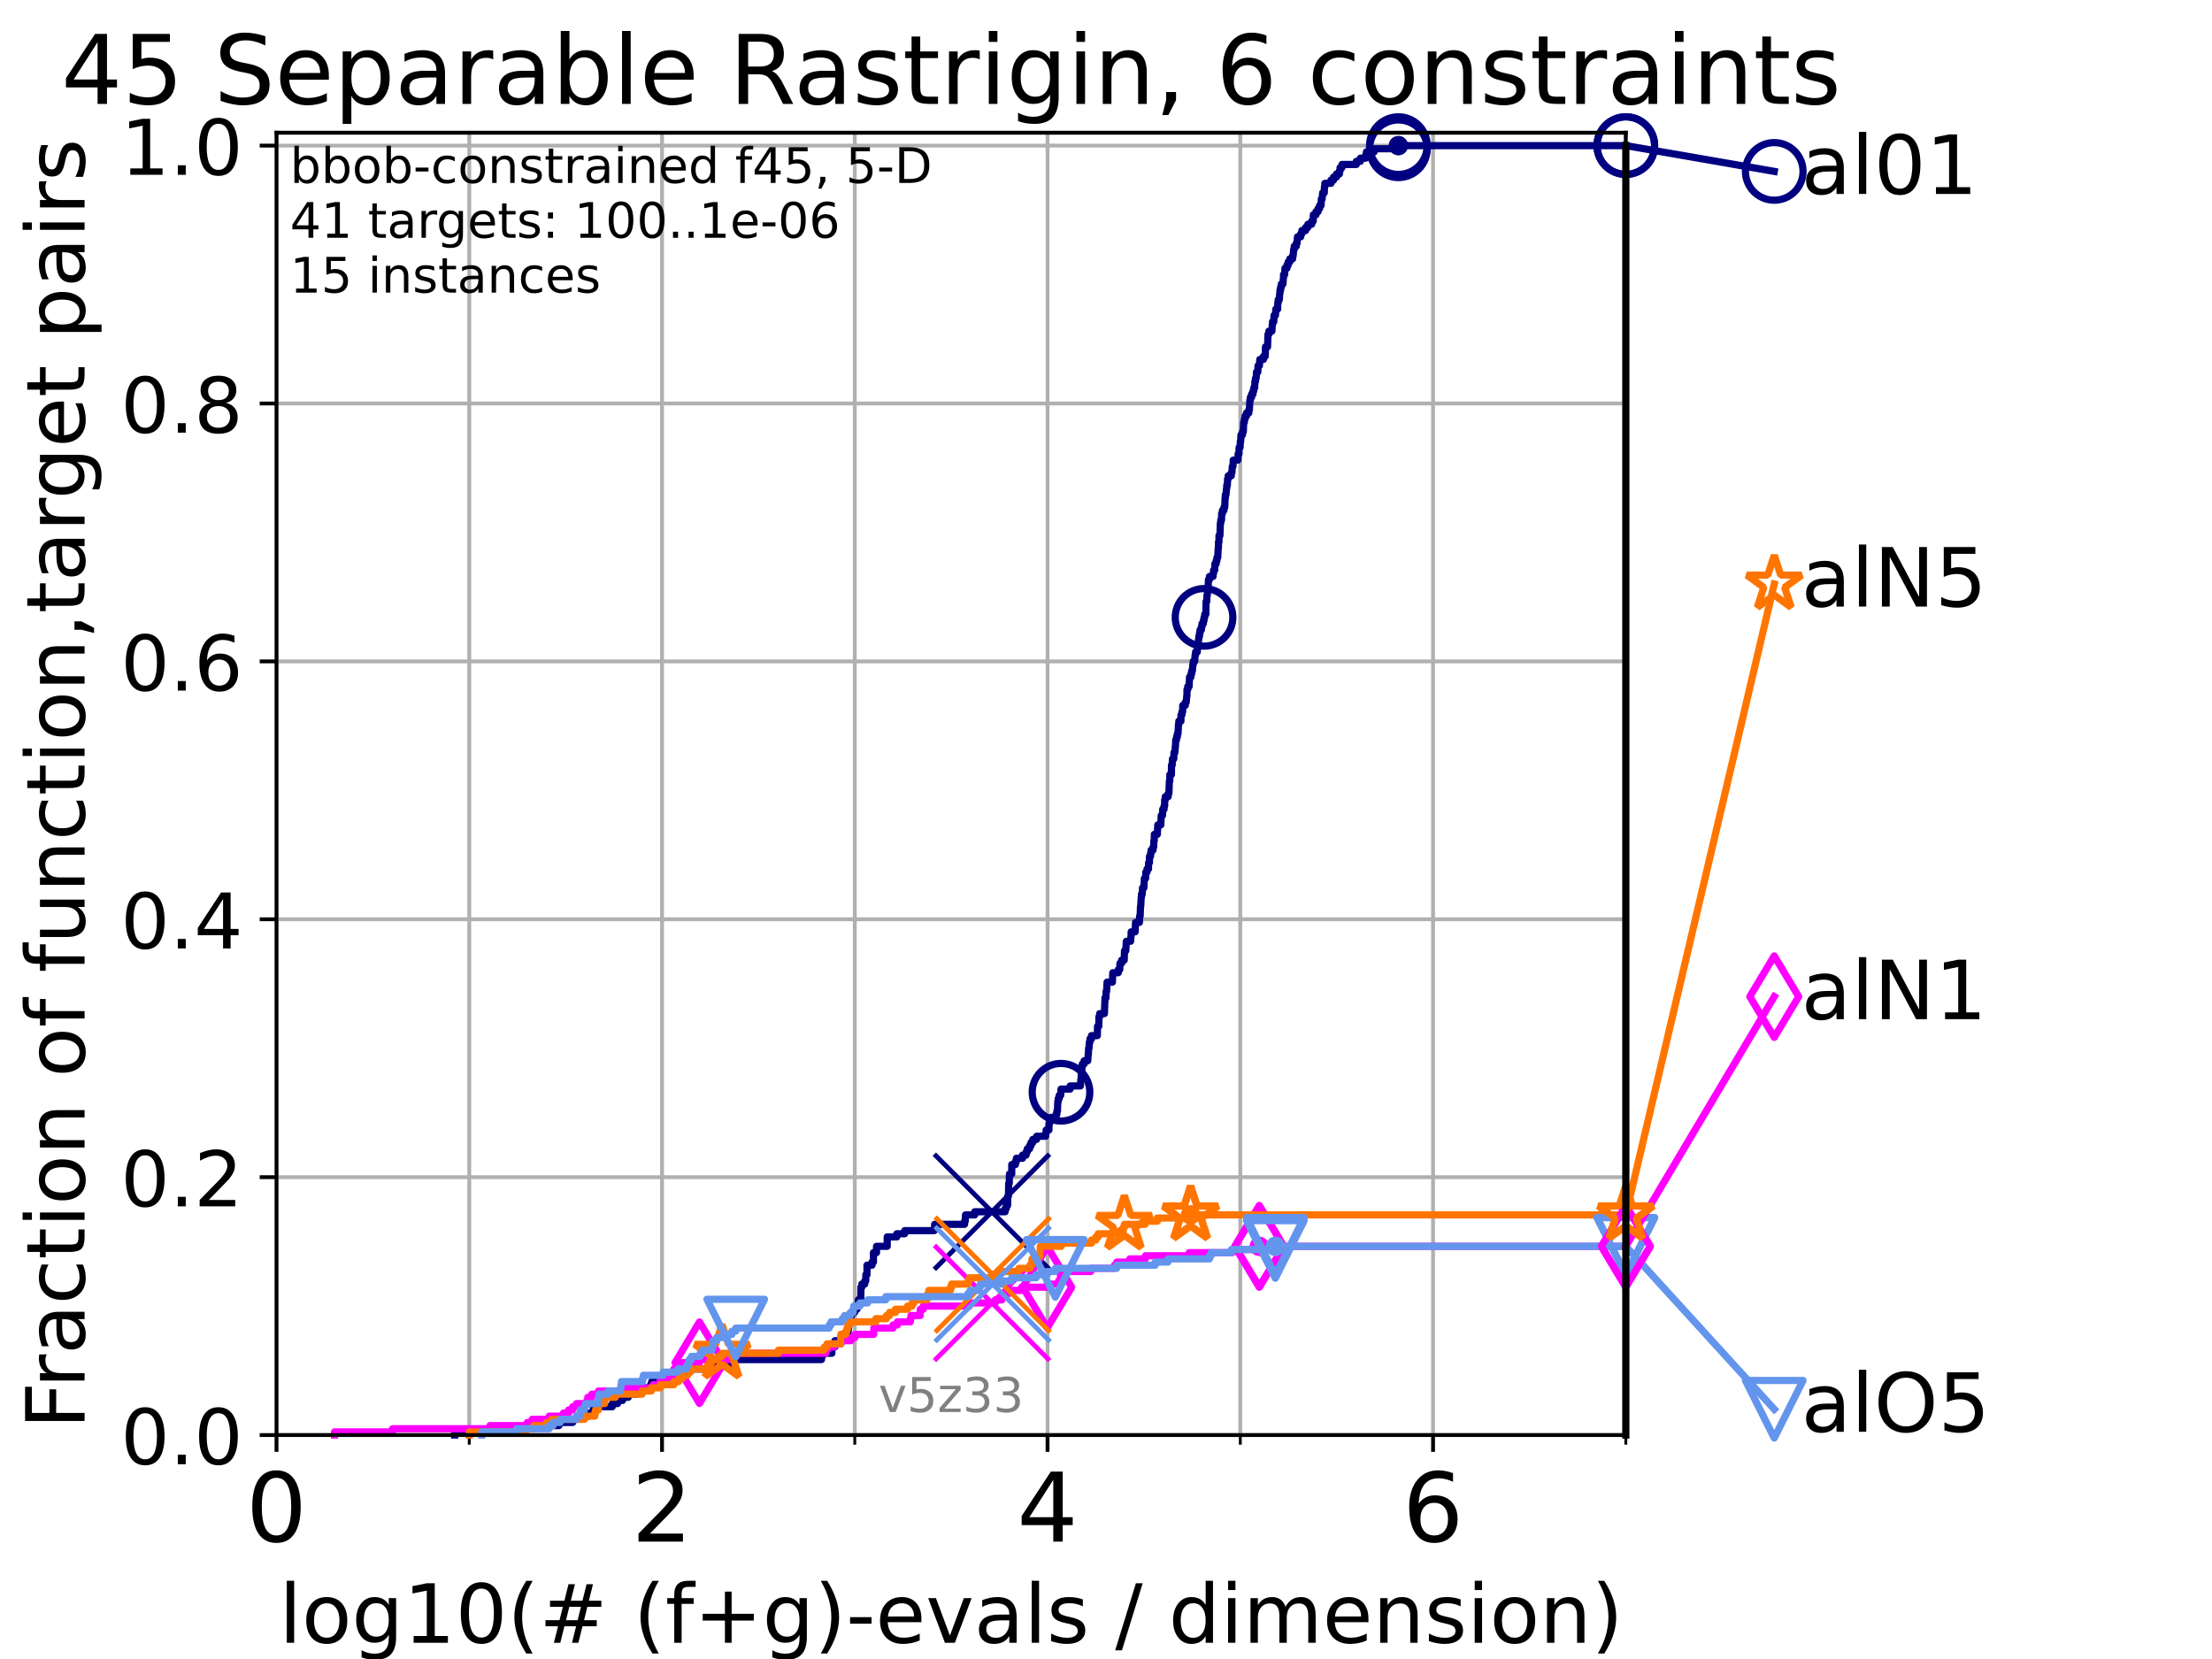 <?xml version="1.0" encoding="utf-8" standalone="no"?>
<!DOCTYPE svg PUBLIC "-//W3C//DTD SVG 1.1//EN"
  "http://www.w3.org/Graphics/SVG/1.1/DTD/svg11.dtd">
<!-- Created with matplotlib (https://matplotlib.org/) -->
<svg height="345.6pt" version="1.1" viewBox="0 0 460.8 345.6" width="460.8pt" xmlns="http://www.w3.org/2000/svg" xmlns:xlink="http://www.w3.org/1999/xlink">
 <defs>
  <style type="text/css">*{stroke-linecap:butt;stroke-linejoin:round;}</style>
 </defs>
 <g id="figure_1">
  <g id="patch_1">
   <path d="M 0 345.6 
L 460.8 345.6 
L 460.8 0 
L 0 0 
z
" style="fill:#ffffff;"/>
  </g>
  <g id="axes_1">
   <g id="patch_2">
    <path d="M 57.6 298.944 
L 338.688 298.944 
L 338.688 27.648 
L 57.6 27.648 
z
" style="fill:#ffffff;"/>
   </g>
   <g id="matplotlib.axis_1">
    <g id="xtick_1">
     <g id="line2d_1">
      <path clip-path="url(#p6cdad72ff4)" d="M 57.6 298.944 
L 57.6 27.648 
" style="fill:none;stroke:#b0b0b0;stroke-linecap:square;stroke-width:0.8;"/>
     </g>
     <g id="line2d_2">
      <defs>
       <path d="M 0 0 
L 0 3.5 
" id="m90df0b4cc8" style="stroke:#000000;stroke-width:0.8;"/>
      </defs>
      <g>
       <use style="stroke:#000000;stroke-width:0.8;" x="57.6" xlink:href="#m90df0b4cc8" y="298.944"/>
      </g>
     </g>
     <g id="text_1">
      <!-- 0 -->
      <g transform="translate(51.237 321.141)scale(0.2 -0.2)">
       <defs>
        <path d="M 31.781 66.406 
Q 24.172 66.406 20.328 58.906 
Q 16.5 51.422 16.5 36.375 
Q 16.5 21.391 20.328 13.891 
Q 24.172 6.391 31.781 6.391 
Q 39.453 6.391 43.281 13.891 
Q 47.125 21.391 47.125 36.375 
Q 47.125 51.422 43.281 58.906 
Q 39.453 66.406 31.781 66.406 
z
M 31.781 74.219 
Q 44.047 74.219 50.516 64.516 
Q 56.984 54.828 56.984 36.375 
Q 56.984 17.969 50.516 8.266 
Q 44.047 -1.422 31.781 -1.422 
Q 19.531 -1.422 13.062 8.266 
Q 6.594 17.969 6.594 36.375 
Q 6.594 54.828 13.062 64.516 
Q 19.531 74.219 31.781 74.219 
z
" id="DejaVuSans-48"/>
       </defs>
       <use xlink:href="#DejaVuSans-48"/>
      </g>
     </g>
    </g>
    <g id="xtick_2">
     <g id="line2d_3">
      <path clip-path="url(#p6cdad72ff4)" d="M 137.911 298.944 
L 137.911 27.648 
" style="fill:none;stroke:#b0b0b0;stroke-linecap:square;stroke-width:0.8;"/>
     </g>
     <g id="line2d_4">
      <g>
       <use style="stroke:#000000;stroke-width:0.8;" x="137.911" xlink:href="#m90df0b4cc8" y="298.944"/>
      </g>
     </g>
     <g id="text_2">
      <!-- 2 -->
      <g transform="translate(131.548 321.141)scale(0.2 -0.2)">
       <defs>
        <path d="M 19.188 8.297 
L 53.609 8.297 
L 53.609 0 
L 7.328 0 
L 7.328 8.297 
Q 12.938 14.109 22.625 23.891 
Q 32.328 33.688 34.812 36.531 
Q 39.547 41.844 41.422 45.531 
Q 43.312 49.219 43.312 52.781 
Q 43.312 58.594 39.234 62.25 
Q 35.156 65.922 28.609 65.922 
Q 23.969 65.922 18.812 64.312 
Q 13.672 62.703 7.812 59.422 
L 7.812 69.391 
Q 13.766 71.781 18.938 73 
Q 24.125 74.219 28.422 74.219 
Q 39.75 74.219 46.484 68.547 
Q 53.219 62.891 53.219 53.422 
Q 53.219 48.922 51.531 44.891 
Q 49.859 40.875 45.406 35.406 
Q 44.188 33.984 37.641 27.219 
Q 31.109 20.453 19.188 8.297 
z
" id="DejaVuSans-50"/>
       </defs>
       <use xlink:href="#DejaVuSans-50"/>
      </g>
     </g>
    </g>
    <g id="xtick_3">
     <g id="line2d_5">
      <path clip-path="url(#p6cdad72ff4)" d="M 218.222 298.944 
L 218.222 27.648 
" style="fill:none;stroke:#b0b0b0;stroke-linecap:square;stroke-width:0.8;"/>
     </g>
     <g id="line2d_6">
      <g>
       <use style="stroke:#000000;stroke-width:0.8;" x="218.222" xlink:href="#m90df0b4cc8" y="298.944"/>
      </g>
     </g>
     <g id="text_3">
      <!-- 4 -->
      <g transform="translate(211.859 321.141)scale(0.2 -0.2)">
       <defs>
        <path d="M 37.797 64.312 
L 12.891 25.391 
L 37.797 25.391 
z
M 35.203 72.906 
L 47.609 72.906 
L 47.609 25.391 
L 58.016 25.391 
L 58.016 17.188 
L 47.609 17.188 
L 47.609 0 
L 37.797 0 
L 37.797 17.188 
L 4.891 17.188 
L 4.891 26.703 
z
" id="DejaVuSans-52"/>
       </defs>
       <use xlink:href="#DejaVuSans-52"/>
      </g>
     </g>
    </g>
    <g id="xtick_4">
     <g id="line2d_7">
      <path clip-path="url(#p6cdad72ff4)" d="M 298.533 298.944 
L 298.533 27.648 
" style="fill:none;stroke:#b0b0b0;stroke-linecap:square;stroke-width:0.8;"/>
     </g>
     <g id="line2d_8">
      <g>
       <use style="stroke:#000000;stroke-width:0.8;" x="298.533" xlink:href="#m90df0b4cc8" y="298.944"/>
      </g>
     </g>
     <g id="text_4">
      <!-- 6 -->
      <g transform="translate(292.17 321.141)scale(0.2 -0.2)">
       <defs>
        <path d="M 33.016 40.375 
Q 26.375 40.375 22.484 35.828 
Q 18.609 31.297 18.609 23.391 
Q 18.609 15.531 22.484 10.953 
Q 26.375 6.391 33.016 6.391 
Q 39.656 6.391 43.531 10.953 
Q 47.406 15.531 47.406 23.391 
Q 47.406 31.297 43.531 35.828 
Q 39.656 40.375 33.016 40.375 
z
M 52.594 71.297 
L 52.594 62.312 
Q 48.875 64.062 45.094 64.984 
Q 41.312 65.922 37.594 65.922 
Q 27.828 65.922 22.672 59.328 
Q 17.531 52.734 16.797 39.406 
Q 19.672 43.656 24.016 45.922 
Q 28.375 48.188 33.594 48.188 
Q 44.578 48.188 50.953 41.516 
Q 57.328 34.859 57.328 23.391 
Q 57.328 12.156 50.688 5.359 
Q 44.047 -1.422 33.016 -1.422 
Q 20.359 -1.422 13.672 8.266 
Q 6.984 17.969 6.984 36.375 
Q 6.984 53.656 15.188 63.938 
Q 23.391 74.219 37.203 74.219 
Q 40.922 74.219 44.703 73.484 
Q 48.484 72.75 52.594 71.297 
z
" id="DejaVuSans-54"/>
       </defs>
       <use xlink:href="#DejaVuSans-54"/>
      </g>
     </g>
    </g>
    <g id="xtick_5">
     <g id="line2d_9">
      <path clip-path="url(#p6cdad72ff4)" d="M 97.755 298.944 
L 97.755 27.648 
" style="fill:none;stroke:#b0b0b0;stroke-linecap:square;stroke-width:0.8;"/>
     </g>
     <g id="line2d_10">
      <defs>
       <path d="M 0 0 
L 0 2 
" id="m6fc1b2540f" style="stroke:#000000;stroke-width:0.6;"/>
      </defs>
      <g>
       <use style="stroke:#000000;stroke-width:0.6;" x="97.755" xlink:href="#m6fc1b2540f" y="298.944"/>
      </g>
     </g>
    </g>
    <g id="xtick_6">
     <g id="line2d_11">
      <path clip-path="url(#p6cdad72ff4)" d="M 178.066 298.944 
L 178.066 27.648 
" style="fill:none;stroke:#b0b0b0;stroke-linecap:square;stroke-width:0.8;"/>
     </g>
     <g id="line2d_12">
      <g>
       <use style="stroke:#000000;stroke-width:0.6;" x="178.066" xlink:href="#m6fc1b2540f" y="298.944"/>
      </g>
     </g>
    </g>
    <g id="xtick_7">
     <g id="line2d_13">
      <path clip-path="url(#p6cdad72ff4)" d="M 258.377 298.944 
L 258.377 27.648 
" style="fill:none;stroke:#b0b0b0;stroke-linecap:square;stroke-width:0.8;"/>
     </g>
     <g id="line2d_14">
      <g>
       <use style="stroke:#000000;stroke-width:0.6;" x="258.377" xlink:href="#m6fc1b2540f" y="298.944"/>
      </g>
     </g>
    </g>
    <g id="xtick_8">
     <g id="line2d_15">
      <path clip-path="url(#p6cdad72ff4)" d="M 338.688 298.944 
L 338.688 27.648 
" style="fill:none;stroke:#b0b0b0;stroke-linecap:square;stroke-width:0.8;"/>
     </g>
     <g id="line2d_16">
      <g>
       <use style="stroke:#000000;stroke-width:0.6;" x="338.688" xlink:href="#m6fc1b2540f" y="298.944"/>
      </g>
     </g>
    </g>
    <g id="text_5">
     <!-- log10(# (f+g)-evals / dimension) -->
     <g transform="translate(58.145 342.218)scale(0.17 -0.17)">
      <defs>
       <path d="M 9.422 75.984 
L 18.406 75.984 
L 18.406 0 
L 9.422 0 
z
" id="DejaVuSans-108"/>
       <path d="M 30.609 48.391 
Q 23.391 48.391 19.188 42.75 
Q 14.984 37.109 14.984 27.297 
Q 14.984 17.484 19.156 11.844 
Q 23.344 6.203 30.609 6.203 
Q 37.797 6.203 41.984 11.859 
Q 46.188 17.531 46.188 27.297 
Q 46.188 37.016 41.984 42.703 
Q 37.797 48.391 30.609 48.391 
z
M 30.609 56 
Q 42.328 56 49.016 48.375 
Q 55.719 40.766 55.719 27.297 
Q 55.719 13.875 49.016 6.219 
Q 42.328 -1.422 30.609 -1.422 
Q 18.844 -1.422 12.172 6.219 
Q 5.516 13.875 5.516 27.297 
Q 5.516 40.766 12.172 48.375 
Q 18.844 56 30.609 56 
z
" id="DejaVuSans-111"/>
       <path d="M 45.406 27.984 
Q 45.406 37.75 41.375 43.109 
Q 37.359 48.484 30.078 48.484 
Q 22.859 48.484 18.828 43.109 
Q 14.797 37.75 14.797 27.984 
Q 14.797 18.266 18.828 12.891 
Q 22.859 7.516 30.078 7.516 
Q 37.359 7.516 41.375 12.891 
Q 45.406 18.266 45.406 27.984 
z
M 54.391 6.781 
Q 54.391 -7.172 48.188 -13.984 
Q 42 -20.797 29.203 -20.797 
Q 24.469 -20.797 20.266 -20.094 
Q 16.062 -19.391 12.109 -17.922 
L 12.109 -9.188 
Q 16.062 -11.328 19.922 -12.344 
Q 23.781 -13.375 27.781 -13.375 
Q 36.625 -13.375 41.016 -8.766 
Q 45.406 -4.156 45.406 5.172 
L 45.406 9.625 
Q 42.625 4.781 38.281 2.391 
Q 33.938 0 27.875 0 
Q 17.828 0 11.672 7.656 
Q 5.516 15.328 5.516 27.984 
Q 5.516 40.672 11.672 48.328 
Q 17.828 56 27.875 56 
Q 33.938 56 38.281 53.609 
Q 42.625 51.219 45.406 46.391 
L 45.406 54.688 
L 54.391 54.688 
z
" id="DejaVuSans-103"/>
       <path d="M 12.406 8.297 
L 28.516 8.297 
L 28.516 63.922 
L 10.984 60.406 
L 10.984 69.391 
L 28.422 72.906 
L 38.281 72.906 
L 38.281 8.297 
L 54.391 8.297 
L 54.391 0 
L 12.406 0 
z
" id="DejaVuSans-49"/>
       <path d="M 31 75.875 
Q 24.469 64.656 21.281 53.656 
Q 18.109 42.672 18.109 31.391 
Q 18.109 20.125 21.312 9.062 
Q 24.516 -2 31 -13.188 
L 23.188 -13.188 
Q 15.875 -1.703 12.234 9.375 
Q 8.594 20.453 8.594 31.391 
Q 8.594 42.281 12.203 53.312 
Q 15.828 64.359 23.188 75.875 
z
" id="DejaVuSans-40"/>
       <path d="M 51.125 44 
L 36.922 44 
L 32.812 27.688 
L 47.125 27.688 
z
M 43.797 71.781 
L 38.719 51.516 
L 52.984 51.516 
L 58.109 71.781 
L 65.922 71.781 
L 60.891 51.516 
L 76.125 51.516 
L 76.125 44 
L 58.984 44 
L 54.984 27.688 
L 70.516 27.688 
L 70.516 20.219 
L 53.078 20.219 
L 48 0 
L 40.188 0 
L 45.219 20.219 
L 30.906 20.219 
L 25.875 0 
L 18.016 0 
L 23.094 20.219 
L 7.719 20.219 
L 7.719 27.688 
L 24.906 27.688 
L 29 44 
L 13.281 44 
L 13.281 51.516 
L 30.906 51.516 
L 35.891 71.781 
z
" id="DejaVuSans-35"/>
       <path id="DejaVuSans-32"/>
       <path d="M 37.109 75.984 
L 37.109 68.5 
L 28.516 68.5 
Q 23.688 68.5 21.797 66.547 
Q 19.922 64.594 19.922 59.516 
L 19.922 54.688 
L 34.719 54.688 
L 34.719 47.703 
L 19.922 47.703 
L 19.922 0 
L 10.891 0 
L 10.891 47.703 
L 2.297 47.703 
L 2.297 54.688 
L 10.891 54.688 
L 10.891 58.5 
Q 10.891 67.625 15.141 71.797 
Q 19.391 75.984 28.609 75.984 
z
" id="DejaVuSans-102"/>
       <path d="M 46 62.703 
L 46 35.5 
L 73.188 35.5 
L 73.188 27.203 
L 46 27.203 
L 46 0 
L 37.797 0 
L 37.797 27.203 
L 10.594 27.203 
L 10.594 35.5 
L 37.797 35.5 
L 37.797 62.703 
z
" id="DejaVuSans-43"/>
       <path d="M 8.016 75.875 
L 15.828 75.875 
Q 23.141 64.359 26.781 53.312 
Q 30.422 42.281 30.422 31.391 
Q 30.422 20.453 26.781 9.375 
Q 23.141 -1.703 15.828 -13.188 
L 8.016 -13.188 
Q 14.5 -2 17.703 9.062 
Q 20.906 20.125 20.906 31.391 
Q 20.906 42.672 17.703 53.656 
Q 14.5 64.656 8.016 75.875 
z
" id="DejaVuSans-41"/>
       <path d="M 4.891 31.391 
L 31.203 31.391 
L 31.203 23.391 
L 4.891 23.391 
z
" id="DejaVuSans-45"/>
       <path d="M 56.203 29.594 
L 56.203 25.203 
L 14.891 25.203 
Q 15.484 15.922 20.484 11.062 
Q 25.484 6.203 34.422 6.203 
Q 39.594 6.203 44.453 7.469 
Q 49.312 8.734 54.109 11.281 
L 54.109 2.781 
Q 49.266 0.734 44.188 -0.344 
Q 39.109 -1.422 33.891 -1.422 
Q 20.797 -1.422 13.156 6.188 
Q 5.516 13.812 5.516 26.812 
Q 5.516 40.234 12.766 48.109 
Q 20.016 56 32.328 56 
Q 43.359 56 49.781 48.891 
Q 56.203 41.797 56.203 29.594 
z
M 47.219 32.234 
Q 47.125 39.594 43.094 43.984 
Q 39.062 48.391 32.422 48.391 
Q 24.906 48.391 20.391 44.141 
Q 15.875 39.891 15.188 32.172 
z
" id="DejaVuSans-101"/>
       <path d="M 2.984 54.688 
L 12.5 54.688 
L 29.594 8.797 
L 46.688 54.688 
L 56.203 54.688 
L 35.688 0 
L 23.484 0 
z
" id="DejaVuSans-118"/>
       <path d="M 34.281 27.484 
Q 23.391 27.484 19.188 25 
Q 14.984 22.516 14.984 16.5 
Q 14.984 11.719 18.141 8.906 
Q 21.297 6.109 26.703 6.109 
Q 34.188 6.109 38.703 11.406 
Q 43.219 16.703 43.219 25.484 
L 43.219 27.484 
z
M 52.203 31.203 
L 52.203 0 
L 43.219 0 
L 43.219 8.297 
Q 40.141 3.328 35.547 0.953 
Q 30.953 -1.422 24.312 -1.422 
Q 15.922 -1.422 10.953 3.297 
Q 6 8.016 6 15.922 
Q 6 25.141 12.172 29.828 
Q 18.359 34.516 30.609 34.516 
L 43.219 34.516 
L 43.219 35.406 
Q 43.219 41.609 39.141 45 
Q 35.062 48.391 27.688 48.391 
Q 23 48.391 18.547 47.266 
Q 14.109 46.141 10.016 43.891 
L 10.016 52.203 
Q 14.938 54.109 19.578 55.047 
Q 24.219 56 28.609 56 
Q 40.484 56 46.344 49.844 
Q 52.203 43.703 52.203 31.203 
z
" id="DejaVuSans-97"/>
       <path d="M 44.281 53.078 
L 44.281 44.578 
Q 40.484 46.531 36.375 47.5 
Q 32.281 48.484 27.875 48.484 
Q 21.188 48.484 17.844 46.438 
Q 14.5 44.391 14.5 40.281 
Q 14.5 37.156 16.891 35.375 
Q 19.281 33.594 26.516 31.984 
L 29.594 31.297 
Q 39.156 29.25 43.188 25.516 
Q 47.219 21.781 47.219 15.094 
Q 47.219 7.469 41.188 3.016 
Q 35.156 -1.422 24.609 -1.422 
Q 20.219 -1.422 15.453 -0.562 
Q 10.688 0.297 5.422 2 
L 5.422 11.281 
Q 10.406 8.688 15.234 7.391 
Q 20.062 6.109 24.812 6.109 
Q 31.156 6.109 34.562 8.281 
Q 37.984 10.453 37.984 14.406 
Q 37.984 18.062 35.516 20.016 
Q 33.062 21.969 24.703 23.781 
L 21.578 24.516 
Q 13.234 26.266 9.516 29.906 
Q 5.812 33.547 5.812 39.891 
Q 5.812 47.609 11.281 51.797 
Q 16.75 56 26.812 56 
Q 31.781 56 36.172 55.266 
Q 40.578 54.547 44.281 53.078 
z
" id="DejaVuSans-115"/>
       <path d="M 25.391 72.906 
L 33.688 72.906 
L 8.297 -9.281 
L 0 -9.281 
z
" id="DejaVuSans-47"/>
       <path d="M 45.406 46.391 
L 45.406 75.984 
L 54.391 75.984 
L 54.391 0 
L 45.406 0 
L 45.406 8.203 
Q 42.578 3.328 38.25 0.953 
Q 33.938 -1.422 27.875 -1.422 
Q 17.969 -1.422 11.734 6.484 
Q 5.516 14.406 5.516 27.297 
Q 5.516 40.188 11.734 48.094 
Q 17.969 56 27.875 56 
Q 33.938 56 38.25 53.625 
Q 42.578 51.266 45.406 46.391 
z
M 14.797 27.297 
Q 14.797 17.391 18.875 11.75 
Q 22.953 6.109 30.078 6.109 
Q 37.203 6.109 41.297 11.75 
Q 45.406 17.391 45.406 27.297 
Q 45.406 37.203 41.297 42.844 
Q 37.203 48.484 30.078 48.484 
Q 22.953 48.484 18.875 42.844 
Q 14.797 37.203 14.797 27.297 
z
" id="DejaVuSans-100"/>
       <path d="M 9.422 54.688 
L 18.406 54.688 
L 18.406 0 
L 9.422 0 
z
M 9.422 75.984 
L 18.406 75.984 
L 18.406 64.594 
L 9.422 64.594 
z
" id="DejaVuSans-105"/>
       <path d="M 52 44.188 
Q 55.375 50.25 60.062 53.125 
Q 64.75 56 71.094 56 
Q 79.641 56 84.281 50.016 
Q 88.922 44.047 88.922 33.016 
L 88.922 0 
L 79.891 0 
L 79.891 32.719 
Q 79.891 40.578 77.094 44.375 
Q 74.312 48.188 68.609 48.188 
Q 61.625 48.188 57.562 43.547 
Q 53.516 38.922 53.516 30.906 
L 53.516 0 
L 44.484 0 
L 44.484 32.719 
Q 44.484 40.625 41.703 44.406 
Q 38.922 48.188 33.109 48.188 
Q 26.219 48.188 22.156 43.531 
Q 18.109 38.875 18.109 30.906 
L 18.109 0 
L 9.078 0 
L 9.078 54.688 
L 18.109 54.688 
L 18.109 46.188 
Q 21.188 51.219 25.484 53.609 
Q 29.781 56 35.688 56 
Q 41.656 56 45.828 52.969 
Q 50 49.953 52 44.188 
z
" id="DejaVuSans-109"/>
       <path d="M 54.891 33.016 
L 54.891 0 
L 45.906 0 
L 45.906 32.719 
Q 45.906 40.484 42.875 44.328 
Q 39.844 48.188 33.797 48.188 
Q 26.516 48.188 22.312 43.547 
Q 18.109 38.922 18.109 30.906 
L 18.109 0 
L 9.078 0 
L 9.078 54.688 
L 18.109 54.688 
L 18.109 46.188 
Q 21.344 51.125 25.703 53.562 
Q 30.078 56 35.797 56 
Q 45.219 56 50.047 50.172 
Q 54.891 44.344 54.891 33.016 
z
" id="DejaVuSans-110"/>
      </defs>
      <use xlink:href="#DejaVuSans-108"/>
      <use x="27.783" xlink:href="#DejaVuSans-111"/>
      <use x="88.965" xlink:href="#DejaVuSans-103"/>
      <use x="152.441" xlink:href="#DejaVuSans-49"/>
      <use x="216.064" xlink:href="#DejaVuSans-48"/>
      <use x="279.688" xlink:href="#DejaVuSans-40"/>
      <use x="318.701" xlink:href="#DejaVuSans-35"/>
      <use x="402.49" xlink:href="#DejaVuSans-32"/>
      <use x="434.277" xlink:href="#DejaVuSans-40"/>
      <use x="473.291" xlink:href="#DejaVuSans-102"/>
      <use x="508.496" xlink:href="#DejaVuSans-43"/>
      <use x="592.285" xlink:href="#DejaVuSans-103"/>
      <use x="655.762" xlink:href="#DejaVuSans-41"/>
      <use x="694.775" xlink:href="#DejaVuSans-45"/>
      <use x="730.859" xlink:href="#DejaVuSans-101"/>
      <use x="792.383" xlink:href="#DejaVuSans-118"/>
      <use x="851.562" xlink:href="#DejaVuSans-97"/>
      <use x="912.842" xlink:href="#DejaVuSans-108"/>
      <use x="940.625" xlink:href="#DejaVuSans-115"/>
      <use x="992.725" xlink:href="#DejaVuSans-32"/>
      <use x="1024.512" xlink:href="#DejaVuSans-47"/>
      <use x="1058.203" xlink:href="#DejaVuSans-32"/>
      <use x="1089.99" xlink:href="#DejaVuSans-100"/>
      <use x="1153.467" xlink:href="#DejaVuSans-105"/>
      <use x="1181.25" xlink:href="#DejaVuSans-109"/>
      <use x="1278.662" xlink:href="#DejaVuSans-101"/>
      <use x="1340.186" xlink:href="#DejaVuSans-110"/>
      <use x="1403.564" xlink:href="#DejaVuSans-115"/>
      <use x="1455.664" xlink:href="#DejaVuSans-105"/>
      <use x="1483.447" xlink:href="#DejaVuSans-111"/>
      <use x="1544.629" xlink:href="#DejaVuSans-110"/>
      <use x="1608.008" xlink:href="#DejaVuSans-41"/>
     </g>
    </g>
   </g>
   <g id="matplotlib.axis_2">
    <g id="ytick_1">
     <g id="line2d_17">
      <path clip-path="url(#p6cdad72ff4)" d="M 57.6 298.944 
L 338.688 298.944 
" style="fill:none;stroke:#b0b0b0;stroke-linecap:square;stroke-width:0.8;"/>
     </g>
     <g id="line2d_18">
      <defs>
       <path d="M 0 0 
L -3.5 0 
" id="m80a5220cf2" style="stroke:#000000;stroke-width:0.8;"/>
      </defs>
      <g>
       <use style="stroke:#000000;stroke-width:0.8;" x="57.6" xlink:href="#m80a5220cf2" y="298.944"/>
      </g>
     </g>
     <g id="text_6">
      <!-- 0.0 -->
      <g transform="translate(25.155 305.023)scale(0.16 -0.16)">
       <defs>
        <path d="M 10.688 12.406 
L 21 12.406 
L 21 0 
L 10.688 0 
z
" id="DejaVuSans-46"/>
       </defs>
       <use xlink:href="#DejaVuSans-48"/>
       <use x="63.623" xlink:href="#DejaVuSans-46"/>
       <use x="95.41" xlink:href="#DejaVuSans-48"/>
      </g>
     </g>
    </g>
    <g id="ytick_2">
     <g id="line2d_19">
      <path clip-path="url(#p6cdad72ff4)" d="M 57.6 245.222 
L 338.688 245.222 
" style="fill:none;stroke:#b0b0b0;stroke-linecap:square;stroke-width:0.8;"/>
     </g>
     <g id="line2d_20">
      <g>
       <use style="stroke:#000000;stroke-width:0.8;" x="57.6" xlink:href="#m80a5220cf2" y="245.222"/>
      </g>
     </g>
     <g id="text_7">
      <!-- 0.2 -->
      <g transform="translate(25.155 251.301)scale(0.16 -0.16)">
       <use xlink:href="#DejaVuSans-48"/>
       <use x="63.623" xlink:href="#DejaVuSans-46"/>
       <use x="95.41" xlink:href="#DejaVuSans-50"/>
      </g>
     </g>
    </g>
    <g id="ytick_3">
     <g id="line2d_21">
      <path clip-path="url(#p6cdad72ff4)" d="M 57.6 191.5 
L 338.688 191.5 
" style="fill:none;stroke:#b0b0b0;stroke-linecap:square;stroke-width:0.8;"/>
     </g>
     <g id="line2d_22">
      <g>
       <use style="stroke:#000000;stroke-width:0.8;" x="57.6" xlink:href="#m80a5220cf2" y="191.5"/>
      </g>
     </g>
     <g id="text_8">
      <!-- 0.4 -->
      <g transform="translate(25.155 197.579)scale(0.16 -0.16)">
       <use xlink:href="#DejaVuSans-48"/>
       <use x="63.623" xlink:href="#DejaVuSans-46"/>
       <use x="95.41" xlink:href="#DejaVuSans-52"/>
      </g>
     </g>
    </g>
    <g id="ytick_4">
     <g id="line2d_23">
      <path clip-path="url(#p6cdad72ff4)" d="M 57.6 137.778 
L 338.688 137.778 
" style="fill:none;stroke:#b0b0b0;stroke-linecap:square;stroke-width:0.8;"/>
     </g>
     <g id="line2d_24">
      <g>
       <use style="stroke:#000000;stroke-width:0.8;" x="57.6" xlink:href="#m80a5220cf2" y="137.778"/>
      </g>
     </g>
     <g id="text_9">
      <!-- 0.6 -->
      <g transform="translate(25.155 143.857)scale(0.16 -0.16)">
       <use xlink:href="#DejaVuSans-48"/>
       <use x="63.623" xlink:href="#DejaVuSans-46"/>
       <use x="95.41" xlink:href="#DejaVuSans-54"/>
      </g>
     </g>
    </g>
    <g id="ytick_5">
     <g id="line2d_25">
      <path clip-path="url(#p6cdad72ff4)" d="M 57.6 84.056 
L 338.688 84.056 
" style="fill:none;stroke:#b0b0b0;stroke-linecap:square;stroke-width:0.8;"/>
     </g>
     <g id="line2d_26">
      <g>
       <use style="stroke:#000000;stroke-width:0.8;" x="57.6" xlink:href="#m80a5220cf2" y="84.056"/>
      </g>
     </g>
     <g id="text_10">
      <!-- 0.8 -->
      <g transform="translate(25.155 90.135)scale(0.16 -0.16)">
       <defs>
        <path d="M 31.781 34.625 
Q 24.75 34.625 20.719 30.859 
Q 16.703 27.094 16.703 20.516 
Q 16.703 13.922 20.719 10.156 
Q 24.75 6.391 31.781 6.391 
Q 38.812 6.391 42.859 10.172 
Q 46.922 13.969 46.922 20.516 
Q 46.922 27.094 42.891 30.859 
Q 38.875 34.625 31.781 34.625 
z
M 21.922 38.812 
Q 15.578 40.375 12.031 44.719 
Q 8.5 49.078 8.5 55.328 
Q 8.5 64.062 14.719 69.141 
Q 20.953 74.219 31.781 74.219 
Q 42.672 74.219 48.875 69.141 
Q 55.078 64.062 55.078 55.328 
Q 55.078 49.078 51.531 44.719 
Q 48 40.375 41.703 38.812 
Q 48.828 37.156 52.797 32.312 
Q 56.781 27.484 56.781 20.516 
Q 56.781 9.906 50.312 4.234 
Q 43.844 -1.422 31.781 -1.422 
Q 19.734 -1.422 13.25 4.234 
Q 6.781 9.906 6.781 20.516 
Q 6.781 27.484 10.781 32.312 
Q 14.797 37.156 21.922 38.812 
z
M 18.312 54.391 
Q 18.312 48.734 21.844 45.562 
Q 25.391 42.391 31.781 42.391 
Q 38.141 42.391 41.719 45.562 
Q 45.312 48.734 45.312 54.391 
Q 45.312 60.062 41.719 63.234 
Q 38.141 66.406 31.781 66.406 
Q 25.391 66.406 21.844 63.234 
Q 18.312 60.062 18.312 54.391 
z
" id="DejaVuSans-56"/>
       </defs>
       <use xlink:href="#DejaVuSans-48"/>
       <use x="63.623" xlink:href="#DejaVuSans-46"/>
       <use x="95.41" xlink:href="#DejaVuSans-56"/>
      </g>
     </g>
    </g>
    <g id="ytick_6">
     <g id="line2d_27">
      <path clip-path="url(#p6cdad72ff4)" d="M 57.6 30.334 
L 338.688 30.334 
" style="fill:none;stroke:#b0b0b0;stroke-linecap:square;stroke-width:0.8;"/>
     </g>
     <g id="line2d_28">
      <g>
       <use style="stroke:#000000;stroke-width:0.8;" x="57.6" xlink:href="#m80a5220cf2" y="30.334"/>
      </g>
     </g>
     <g id="text_11">
      <!-- 1.0 -->
      <g transform="translate(25.155 36.413)scale(0.16 -0.16)">
       <use xlink:href="#DejaVuSans-49"/>
       <use x="63.623" xlink:href="#DejaVuSans-46"/>
       <use x="95.41" xlink:href="#DejaVuSans-48"/>
      </g>
     </g>
    </g>
    <g id="text_12">
     <!-- Fraction of function,target pairs -->
     <g transform="translate(17.62 297.681)rotate(-90)scale(0.17 -0.17)">
      <defs>
       <path d="M 9.812 72.906 
L 51.703 72.906 
L 51.703 64.594 
L 19.672 64.594 
L 19.672 43.109 
L 48.578 43.109 
L 48.578 34.812 
L 19.672 34.812 
L 19.672 0 
L 9.812 0 
z
" id="DejaVuSans-70"/>
       <path d="M 41.109 46.297 
Q 39.594 47.172 37.812 47.578 
Q 36.031 48 33.891 48 
Q 26.266 48 22.188 43.047 
Q 18.109 38.094 18.109 28.812 
L 18.109 0 
L 9.078 0 
L 9.078 54.688 
L 18.109 54.688 
L 18.109 46.188 
Q 20.953 51.172 25.484 53.578 
Q 30.031 56 36.531 56 
Q 37.453 56 38.578 55.875 
Q 39.703 55.766 41.062 55.516 
z
" id="DejaVuSans-114"/>
       <path d="M 48.781 52.594 
L 48.781 44.188 
Q 44.969 46.297 41.141 47.344 
Q 37.312 48.391 33.406 48.391 
Q 24.656 48.391 19.812 42.844 
Q 14.984 37.312 14.984 27.297 
Q 14.984 17.281 19.812 11.734 
Q 24.656 6.203 33.406 6.203 
Q 37.312 6.203 41.141 7.25 
Q 44.969 8.297 48.781 10.406 
L 48.781 2.094 
Q 45.016 0.344 40.984 -0.531 
Q 36.969 -1.422 32.422 -1.422 
Q 20.062 -1.422 12.781 6.344 
Q 5.516 14.109 5.516 27.297 
Q 5.516 40.672 12.859 48.328 
Q 20.219 56 33.016 56 
Q 37.156 56 41.109 55.141 
Q 45.062 54.297 48.781 52.594 
z
" id="DejaVuSans-99"/>
       <path d="M 18.312 70.219 
L 18.312 54.688 
L 36.812 54.688 
L 36.812 47.703 
L 18.312 47.703 
L 18.312 18.016 
Q 18.312 11.328 20.141 9.422 
Q 21.969 7.516 27.594 7.516 
L 36.812 7.516 
L 36.812 0 
L 27.594 0 
Q 17.188 0 13.234 3.875 
Q 9.281 7.766 9.281 18.016 
L 9.281 47.703 
L 2.688 47.703 
L 2.688 54.688 
L 9.281 54.688 
L 9.281 70.219 
z
" id="DejaVuSans-116"/>
       <path d="M 8.5 21.578 
L 8.5 54.688 
L 17.484 54.688 
L 17.484 21.922 
Q 17.484 14.156 20.5 10.266 
Q 23.531 6.391 29.594 6.391 
Q 36.859 6.391 41.078 11.031 
Q 45.312 15.672 45.312 23.688 
L 45.312 54.688 
L 54.297 54.688 
L 54.297 0 
L 45.312 0 
L 45.312 8.406 
Q 42.047 3.422 37.719 1 
Q 33.406 -1.422 27.688 -1.422 
Q 18.266 -1.422 13.375 4.438 
Q 8.5 10.297 8.5 21.578 
z
M 31.109 56 
z
" id="DejaVuSans-117"/>
       <path d="M 11.719 12.406 
L 22.016 12.406 
L 22.016 4 
L 14.016 -11.625 
L 7.719 -11.625 
L 11.719 4 
z
" id="DejaVuSans-44"/>
       <path d="M 18.109 8.203 
L 18.109 -20.797 
L 9.078 -20.797 
L 9.078 54.688 
L 18.109 54.688 
L 18.109 46.391 
Q 20.953 51.266 25.266 53.625 
Q 29.594 56 35.594 56 
Q 45.562 56 51.781 48.094 
Q 58.016 40.188 58.016 27.297 
Q 58.016 14.406 51.781 6.484 
Q 45.562 -1.422 35.594 -1.422 
Q 29.594 -1.422 25.266 0.953 
Q 20.953 3.328 18.109 8.203 
z
M 48.688 27.297 
Q 48.688 37.203 44.609 42.844 
Q 40.531 48.484 33.406 48.484 
Q 26.266 48.484 22.188 42.844 
Q 18.109 37.203 18.109 27.297 
Q 18.109 17.391 22.188 11.75 
Q 26.266 6.109 33.406 6.109 
Q 40.531 6.109 44.609 11.75 
Q 48.688 17.391 48.688 27.297 
z
" id="DejaVuSans-112"/>
      </defs>
      <use xlink:href="#DejaVuSans-70"/>
      <use x="50.27" xlink:href="#DejaVuSans-114"/>
      <use x="91.383" xlink:href="#DejaVuSans-97"/>
      <use x="152.662" xlink:href="#DejaVuSans-99"/>
      <use x="207.643" xlink:href="#DejaVuSans-116"/>
      <use x="246.852" xlink:href="#DejaVuSans-105"/>
      <use x="274.635" xlink:href="#DejaVuSans-111"/>
      <use x="335.816" xlink:href="#DejaVuSans-110"/>
      <use x="399.195" xlink:href="#DejaVuSans-32"/>
      <use x="430.982" xlink:href="#DejaVuSans-111"/>
      <use x="492.164" xlink:href="#DejaVuSans-102"/>
      <use x="527.369" xlink:href="#DejaVuSans-32"/>
      <use x="559.156" xlink:href="#DejaVuSans-102"/>
      <use x="594.361" xlink:href="#DejaVuSans-117"/>
      <use x="657.74" xlink:href="#DejaVuSans-110"/>
      <use x="721.119" xlink:href="#DejaVuSans-99"/>
      <use x="776.1" xlink:href="#DejaVuSans-116"/>
      <use x="815.309" xlink:href="#DejaVuSans-105"/>
      <use x="843.092" xlink:href="#DejaVuSans-111"/>
      <use x="904.273" xlink:href="#DejaVuSans-110"/>
      <use x="967.652" xlink:href="#DejaVuSans-44"/>
      <use x="999.439" xlink:href="#DejaVuSans-116"/>
      <use x="1038.648" xlink:href="#DejaVuSans-97"/>
      <use x="1099.928" xlink:href="#DejaVuSans-114"/>
      <use x="1139.291" xlink:href="#DejaVuSans-103"/>
      <use x="1202.768" xlink:href="#DejaVuSans-101"/>
      <use x="1264.291" xlink:href="#DejaVuSans-116"/>
      <use x="1303.5" xlink:href="#DejaVuSans-32"/>
      <use x="1335.287" xlink:href="#DejaVuSans-112"/>
      <use x="1398.764" xlink:href="#DejaVuSans-97"/>
      <use x="1460.043" xlink:href="#DejaVuSans-105"/>
      <use x="1487.826" xlink:href="#DejaVuSans-114"/>
      <use x="1528.939" xlink:href="#DejaVuSans-115"/>
     </g>
    </g>
   </g>
   <g id="line2d_29">
    <defs>
     <path d="M 0 1.5 
C 0.398 1.5 0.779 1.342 1.061 1.061 
C 1.342 0.779 1.5 0.398 1.5 0 
C 1.5 -0.398 1.342 -0.779 1.061 -1.061 
C 0.779 -1.342 0.398 -1.5 0 -1.5 
C -0.398 -1.5 -0.779 -1.342 -1.061 -1.061 
C -1.342 -0.779 -1.5 -0.398 -1.5 0 
C -1.5 0.398 -1.342 0.779 -1.061 1.061 
C -0.779 1.342 -0.398 1.5 0 1.5 
z
" id="me06d31dc8d" style="stroke:#000080;"/>
    </defs>
    <g>
     <use style="fill:#000080;stroke:#000080;" x="291.309" xlink:href="#me06d31dc8d" y="30.334"/>
     <use style="fill:#000080;stroke:#000080;" x="291.309" xlink:href="#me06d31dc8d" y="30.334"/>
    </g>
   </g>
   <g id="line2d_30">
    <path d="M 94.715 298.944 
L 94.715 298.289 
L 104.592 298.289 
L 104.592 297.634 
L 111.186 297.634 
L 111.186 296.979 
L 116.443 296.979 
L 116.443 296.323 
L 119.301 296.323 
L 119.301 295.668 
L 120.094 295.668 
L 120.094 295.013 
L 122.615 295.013 
L 122.615 294.358 
L 123.594 294.358 
L 123.594 293.048 
L 127.548 293.048 
L 127.548 292.393 
L 128.65 292.393 
L 128.65 291.737 
L 129.686 291.737 
L 129.686 291.082 
L 130.875 291.082 
L 130.875 290.427 
L 132.754 290.427 
L 132.754 289.772 
L 133.033 289.772 
L 133.033 289.117 
L 135.522 289.117 
L 135.522 288.462 
L 135.761 288.462 
L 135.761 287.807 
L 136.683 287.807 
L 136.683 287.151 
L 141.436 287.151 
L 141.436 286.496 
L 142.433 286.496 
L 142.433 285.841 
L 143.273 285.841 
L 143.273 285.186 
L 147.809 285.186 
L 147.809 284.531 
L 151.85 284.531 
L 151.85 283.876 
L 152.856 283.876 
L 152.856 283.22 
L 171.129 283.22 
L 171.129 282.565 
L 171.315 282.565 
L 171.315 281.91 
L 173.285 281.91 
L 173.285 280.6 
L 173.925 280.6 
L 173.933 279.29 
L 175.203 279.29 
L 175.285 277.979 
L 176.654 277.979 
L 176.752 276.669 
L 176.774 276.669 
L 176.774 276.014 
L 176.924 276.014 
L 176.946 274.704 
L 177.271 274.704 
L 177.271 274.048 
L 177.387 274.048 
L 177.387 273.393 
L 178.028 273.393 
L 178.028 272.738 
L 178.531 272.738 
L 178.531 272.083 
L 178.794 272.083 
L 178.794 270.773 
L 179.315 270.773 
L 179.347 268.152 
L 179.534 268.152 
L 179.534 267.497 
L 180.139 267.497 
L 180.139 266.842 
L 180.354 266.842 
L 180.379 265.532 
L 180.609 265.532 
L 180.609 263.566 
L 181.657 263.566 
L 181.657 262.911 
L 181.955 262.911 
L 181.955 260.946 
L 182.596 260.946 
L 182.596 259.635 
L 184.825 259.635 
L 184.825 257.67 
L 186.821 257.67 
L 186.821 257.015 
L 188.471 257.015 
L 188.471 256.36 
L 194.619 256.36 
L 194.711 255.049 
L 200.934 255.049 
L 200.934 254.394 
L 201.073 254.394 
L 201.142 253.084 
L 203.059 253.084 
L 203.059 252.429 
L 209.387 252.429 
L 209.387 251.773 
L 209.619 251.773 
L 209.619 251.118 
L 209.903 251.118 
L 209.948 249.153 
L 210.08 249.153 
L 210.128 246.532 
L 210.243 246.532 
L 210.29 244.567 
L 210.761 244.567 
L 210.77 242.601 
L 211.542 242.601 
L 211.542 241.946 
L 211.731 241.946 
L 211.731 241.291 
L 213.003 241.291 
L 213.003 240.636 
L 213.75 240.636 
L 213.75 239.981 
L 213.995 239.981 
L 213.995 239.326 
L 214.478 239.326 
L 214.478 238.671 
L 214.777 238.671 
L 214.777 238.015 
L 215.149 238.015 
L 215.149 237.36 
L 215.946 237.36 
L 215.946 236.705 
L 217.818 236.705 
L 217.818 236.05 
L 217.938 236.05 
L 217.938 235.395 
L 218.516 235.395 
L 218.516 234.085 
L 218.653 234.085 
L 218.653 233.429 
L 218.944 233.429 
L 218.944 232.774 
L 220.004 232.774 
L 220.004 232.119 
L 220.167 232.119 
L 220.167 231.464 
L 220.283 231.464 
L 220.357 229.499 
L 220.447 229.499 
L 220.447 228.843 
L 220.645 228.843 
L 220.645 228.188 
L 220.955 228.188 
L 221.029 226.878 
L 222.923 226.878 
L 222.923 226.223 
L 225.072 226.223 
L 225.158 224.912 
L 225.199 224.912 
L 225.292 222.947 
L 225.359 222.947 
L 225.47 221.637 
L 225.849 221.637 
L 225.849 220.982 
L 226.593 220.982 
L 226.691 219.671 
L 226.721 219.671 
L 226.78 218.361 
L 226.862 218.361 
L 226.941 217.051 
L 227.067 217.051 
L 227.067 216.396 
L 227.376 216.396 
L 227.376 215.74 
L 228.596 215.74 
L 228.64 213.775 
L 228.904 213.775 
L 228.923 211.81 
L 229.085 211.81 
L 229.085 211.154 
L 230.071 211.154 
L 230.162 208.534 
L 230.185 208.534 
L 230.185 207.879 
L 230.394 207.879 
L 230.413 206.568 
L 230.525 206.568 
L 230.623 204.603 
L 231.738 204.603 
L 231.808 202.638 
L 232.963 202.638 
L 232.963 201.982 
L 233.262 201.982 
L 233.308 200.672 
L 233.654 200.672 
L 233.654 200.017 
L 234.195 200.017 
L 234.253 198.052 
L 234.525 198.052 
L 234.632 196.086 
L 235.523 196.086 
L 235.626 194.776 
L 235.638 194.776 
L 235.638 194.121 
L 236.473 194.121 
L 236.552 192.155 
L 237.369 192.155 
L 237.399 190.845 
L 237.516 190.845 
L 237.582 188.879 
L 237.628 188.879 
L 237.734 186.914 
L 237.784 186.914 
L 237.784 186.259 
L 237.955 186.259 
L 238.006 184.949 
L 238.29 184.949 
L 238.392 182.983 
L 238.653 182.983 
L 238.697 181.673 
L 238.952 181.673 
L 238.952 181.018 
L 239.252 181.018 
L 239.272 179.707 
L 239.454 179.707 
L 239.46 178.397 
L 239.685 178.397 
L 239.685 177.742 
L 239.804 177.742 
L 239.804 177.087 
L 240.206 177.087 
L 240.206 176.432 
L 240.341 176.432 
L 240.37 175.121 
L 240.456 175.121 
L 240.468 173.811 
L 241.093 173.811 
L 241.191 171.846 
L 241.824 171.846 
L 241.897 169.88 
L 242.171 169.88 
L 242.217 168.57 
L 242.496 168.57 
L 242.496 167.915 
L 242.616 167.915 
L 242.626 166.604 
L 242.758 166.604 
L 242.758 165.949 
L 243.348 165.949 
L 243.348 165.294 
L 243.505 165.294 
L 243.608 162.674 
L 243.693 162.674 
L 243.704 161.363 
L 244.031 161.363 
L 244.039 159.398 
L 244.188 159.398 
L 244.245 158.088 
L 244.52 158.088 
L 244.562 156.777 
L 244.747 156.777 
L 244.841 155.467 
L 244.871 155.467 
L 244.921 154.157 
L 245.087 154.157 
L 245.087 153.502 
L 245.263 153.502 
L 245.263 152.846 
L 245.406 152.846 
L 245.5 150.881 
L 245.572 150.881 
L 245.572 150.226 
L 246.014 150.226 
L 246.017 148.916 
L 246.22 148.916 
L 246.22 148.26 
L 246.368 148.26 
L 246.387 146.95 
L 246.911 146.95 
L 246.911 146.295 
L 247.117 146.295 
L 247.223 144.985 
L 247.262 144.985 
L 247.265 143.674 
L 247.427 143.674 
L 247.427 143.019 
L 247.709 143.019 
L 247.799 141.054 
L 248.092 141.054 
L 248.092 140.399 
L 248.241 140.399 
L 248.241 139.743 
L 248.401 139.743 
L 248.487 138.433 
L 248.574 138.433 
L 248.574 137.778 
L 248.863 137.778 
L 248.965 136.468 
L 249.06 136.468 
L 249.06 135.813 
L 249.42 135.813 
L 249.45 134.502 
L 249.567 134.502 
L 249.673 133.192 
L 249.741 133.192 
L 249.741 132.537 
L 249.875 132.537 
L 249.875 131.882 
L 249.993 131.882 
L 249.993 131.227 
L 250.258 131.227 
L 250.258 130.571 
L 250.399 130.571 
L 250.399 129.916 
L 250.671 129.916 
L 250.671 129.261 
L 250.824 129.261 
L 250.824 128.606 
L 250.972 128.606 
L 250.972 127.951 
L 251.199 127.951 
L 251.243 125.33 
L 251.377 125.33 
L 251.431 124.02 
L 251.491 124.02 
L 251.598 122.71 
L 251.661 122.71 
L 251.743 120.744 
L 251.949 120.744 
L 251.949 120.089 
L 252.697 120.089 
L 252.697 119.434 
L 252.813 119.434 
L 252.813 118.779 
L 253.044 118.779 
L 253.074 117.469 
L 253.345 117.469 
L 253.345 116.813 
L 253.504 116.813 
L 253.504 116.158 
L 253.676 116.158 
L 253.774 114.193 
L 253.819 114.193 
L 253.841 112.883 
L 253.933 112.883 
L 253.938 111.572 
L 254.138 111.572 
L 254.221 108.952 
L 254.316 108.952 
L 254.316 108.296 
L 254.476 108.296 
L 254.483 106.986 
L 254.651 106.986 
L 254.651 106.331 
L 254.971 106.331 
L 254.971 105.676 
L 255.142 105.676 
L 255.21 103.71 
L 255.264 103.71 
L 255.264 103.055 
L 255.397 103.055 
L 255.5 101.745 
L 255.552 101.745 
L 255.552 101.09 
L 255.682 101.09 
L 255.728 99.78 
L 255.855 99.78 
L 255.855 99.124 
L 256.496 99.124 
L 256.496 98.469 
L 256.634 98.469 
L 256.713 97.159 
L 256.851 97.159 
L 256.904 95.849 
L 257.876 95.849 
L 257.929 94.538 
L 258.106 94.538 
L 258.127 93.228 
L 258.327 93.228 
L 258.391 91.918 
L 258.459 91.918 
L 258.516 90.608 
L 258.825 90.608 
L 258.825 89.952 
L 259.007 89.952 
L 259.074 87.987 
L 259.216 87.987 
L 259.216 87.332 
L 259.367 87.332 
L 259.367 86.677 
L 259.671 86.677 
L 259.671 86.022 
L 260.155 86.022 
L 260.155 85.366 
L 260.272 85.366 
L 260.362 83.401 
L 260.478 83.401 
L 260.478 82.746 
L 260.735 82.746 
L 260.735 82.091 
L 261.027 82.091 
L 261.027 81.435 
L 261.18 81.435 
L 261.18 80.78 
L 261.381 80.78 
L 261.414 79.47 
L 261.539 79.47 
L 261.539 78.815 
L 261.68 78.815 
L 261.75 77.505 
L 262.032 77.505 
L 262.066 76.194 
L 262.354 76.194 
L 262.437 74.884 
L 263.194 74.884 
L 263.194 74.229 
L 263.566 74.229 
L 263.623 72.263 
L 264.054 72.263 
L 264.143 69.643 
L 264.329 69.643 
L 264.329 68.988 
L 264.962 68.988 
L 265.031 67.677 
L 265.086 67.677 
L 265.086 67.022 
L 265.35 67.022 
L 265.406 65.712 
L 265.7 65.712 
L 265.778 64.402 
L 266.158 64.402 
L 266.178 63.091 
L 266.272 63.091 
L 266.272 62.436 
L 266.507 62.436 
L 266.584 61.126 
L 266.637 61.126 
L 266.637 60.471 
L 266.767 60.471 
L 266.767 59.816 
L 266.928 59.816 
L 266.928 59.161 
L 267.258 59.161 
L 267.36 57.85 
L 267.385 57.85 
L 267.385 57.195 
L 267.616 57.195 
L 267.677 55.885 
L 268.092 55.885 
L 268.092 55.23 
L 268.343 55.23 
L 268.343 54.575 
L 268.686 54.575 
L 268.686 53.919 
L 269.277 53.919 
L 269.277 53.264 
L 269.397 53.264 
L 269.493 51.954 
L 269.617 51.954 
L 269.617 51.299 
L 270.045 51.299 
L 270.045 50.644 
L 270.205 50.644 
L 270.282 49.333 
L 270.964 49.333 
L 270.964 48.678 
L 271.207 48.678 
L 271.207 48.023 
L 271.989 48.023 
L 271.989 47.368 
L 272.46 47.368 
L 272.46 46.713 
L 273.25 46.713 
L 273.25 46.058 
L 273.57 46.058 
L 273.591 44.747 
L 274.144 44.747 
L 274.144 44.092 
L 274.577 44.092 
L 274.577 43.437 
L 274.902 43.437 
L 274.902 42.782 
L 275.209 42.782 
L 275.26 41.472 
L 275.421 41.472 
L 275.53 40.161 
L 275.874 40.161 
L 275.912 38.851 
L 275.988 38.851 
L 275.988 38.196 
L 277.258 38.196 
L 277.258 37.541 
L 277.799 37.541 
L 277.799 36.886 
L 278.416 36.886 
L 278.416 36.23 
L 279.034 36.23 
L 279.034 35.575 
L 279.164 35.575 
L 279.164 34.92 
L 279.555 34.92 
L 279.555 34.265 
L 282.547 34.265 
L 282.547 33.61 
L 283.394 33.61 
L 283.394 32.955 
L 284.489 32.955 
L 284.489 32.3 
L 284.646 32.3 
L 284.646 31.644 
L 286.252 31.644 
L 286.252 30.989 
L 291.309 30.989 
L 291.309 30.334 
L 338.688 30.334 
L 338.688 30.334 
" style="fill:none;stroke:#000080;stroke-linecap:square;stroke-width:1.5;"/>
   </g>
   <g id="line2d_31">
    <defs>
     <path d="M 0 6 
C 1.591 6 3.117 5.368 4.243 4.243 
C 5.368 3.117 6 1.591 6 0 
C 6 -1.591 5.368 -3.117 4.243 -4.243 
C 3.117 -5.368 1.591 -6 0 -6 
C -1.591 -6 -3.117 -5.368 -4.243 -4.243 
C -5.368 -3.117 -6 -1.591 -6 0 
C -6 1.591 -5.368 3.117 -4.243 4.243 
C -3.117 5.368 -1.591 6 0 6 
z
" id="m3a2425945b" style="stroke:#000080;stroke-width:1.5;"/>
    </defs>
    <g>
     <use style="fill-opacity:0;stroke:#000080;stroke-width:1.5;" x="221.029" xlink:href="#m3a2425945b" y="227.533"/>
     <use style="fill-opacity:0;stroke:#000080;stroke-width:1.5;" x="250.824" xlink:href="#m3a2425945b" y="128.606"/>
     <use style="fill-opacity:0;stroke:#000080;stroke-width:1.5;" x="291.309" xlink:href="#m3a2425945b" y="30.989"/>
     <use style="fill-opacity:0;stroke:#000080;stroke-width:1.5;" x="291.309" xlink:href="#m3a2425945b" y="30.334"/>
     <use style="fill-opacity:0;stroke:#000080;stroke-width:1.5;" x="338.688" xlink:href="#m3a2425945b" y="30.334"/>
    </g>
   </g>
   <g id="line2d_32">
    <path style="fill:none;stroke:#000080;stroke-linecap:square;stroke-width:1.5;"/>
    <g/>
   </g>
   <g id="line2d_33">
    <path clip-path="url(#p6cdad72ff4)" d="M 206.633 252.429 
" style="fill:none;stroke:#000080;stroke-linecap:square;stroke-width:1.5;"/>
    <defs>
     <path d="M -12 12 
L 12 -12 
M -12 -12 
L 12 12 
" id="m895be63bd1" style="stroke:#000080;"/>
    </defs>
    <g clip-path="url(#p6cdad72ff4)">
     <use style="fill:#000080;stroke:#000080;" x="206.633" xlink:href="#m895be63bd1" y="252.429"/>
    </g>
   </g>
   <g id="line2d_34">
    <defs>
     <path d="M 0 1.5 
C 0.398 1.5 0.779 1.342 1.061 1.061 
C 1.342 0.779 1.5 0.398 1.5 0 
C 1.5 -0.398 1.342 -0.779 1.061 -1.061 
C 0.779 -1.342 0.398 -1.5 0 -1.5 
C -0.398 -1.5 -0.779 -1.342 -1.061 -1.061 
C -1.342 -0.779 -1.5 -0.398 -1.5 0 
C -1.5 0.398 -1.342 0.779 -1.061 1.061 
C -0.779 1.342 -0.398 1.5 0 1.5 
z
" id="m67978bd8c3" style="stroke:#ff00ff;"/>
    </defs>
    <g>
     <use style="fill:#ff00ff;stroke:#ff00ff;" x="262.338" xlink:href="#m67978bd8c3" y="259.635"/>
     <use style="fill:#ff00ff;stroke:#ff00ff;" x="262.338" xlink:href="#m67978bd8c3" y="259.635"/>
    </g>
   </g>
   <g id="line2d_35">
    <path d="M 69.688 298.944 
L 69.688 298.289 
L 81.776 298.289 
L 81.776 297.634 
L 102.06 297.634 
L 102.06 296.979 
L 109.843 296.979 
L 109.843 296.323 
L 110.86 296.323 
L 110.86 295.668 
L 114.419 295.668 
L 114.419 295.013 
L 117.373 295.013 
L 117.373 294.358 
L 118.471 294.358 
L 118.471 293.703 
L 119.301 293.703 
L 119.301 293.048 
L 120.094 293.048 
L 120.094 292.393 
L 122.277 292.393 
L 122.277 291.737 
L 122.447 291.737 
L 122.447 291.082 
L 123.274 291.082 
L 123.274 290.427 
L 124.669 290.427 
L 124.669 289.772 
L 130.665 289.772 
L 130.665 289.117 
L 136.073 289.117 
L 136.073 288.462 
L 137.487 288.462 
L 137.487 287.807 
L 137.559 287.807 
L 137.559 287.151 
L 140.011 287.151 
L 140.011 286.496 
L 140.073 286.496 
L 140.073 285.841 
L 140.379 285.841 
L 140.379 285.186 
L 140.856 285.186 
L 140.856 284.531 
L 141.436 284.531 
L 141.436 283.876 
L 145.711 283.876 
L 145.711 283.22 
L 152.006 283.22 
L 152.006 282.565 
L 153.323 282.565 
L 153.323 281.91 
L 172.02 281.91 
L 172.02 281.255 
L 172.352 281.255 
L 172.352 280.6 
L 173.782 280.6 
L 173.782 279.945 
L 175.203 279.945 
L 175.203 279.29 
L 177.263 279.29 
L 177.263 278.634 
L 178.105 278.634 
L 178.105 277.979 
L 182.013 277.979 
L 182.013 277.324 
L 182.03 277.324 
L 182.03 276.669 
L 186.021 276.669 
L 186.021 276.014 
L 186.951 276.014 
L 186.951 275.359 
L 189.643 275.359 
L 189.643 274.704 
L 189.772 274.704 
L 189.772 274.048 
L 191.688 274.048 
L 191.688 273.393 
L 191.694 273.393 
L 191.694 272.738 
L 192.333 272.738 
L 192.333 272.083 
L 201.905 272.083 
L 201.905 271.428 
L 207.344 271.428 
L 207.344 270.773 
L 208.712 270.773 
L 208.712 270.118 
L 209.046 270.118 
L 209.046 269.462 
L 210.173 269.462 
L 210.173 268.807 
L 212.814 268.807 
L 212.814 268.152 
L 218.16 268.152 
L 218.16 267.497 
L 220.526 267.497 
L 220.526 266.842 
L 220.862 266.842 
L 220.862 266.187 
L 220.908 266.187 
L 220.908 265.532 
L 221.493 265.532 
L 221.493 264.876 
L 227.231 264.876 
L 227.231 264.221 
L 232.159 264.221 
L 232.159 263.566 
L 232.634 263.566 
L 232.634 262.911 
L 235.351 262.911 
L 235.351 262.256 
L 238.609 262.256 
L 238.609 261.601 
L 247.74 261.601 
L 247.74 260.946 
L 256.729 260.946 
L 256.729 260.29 
L 262.338 260.29 
L 262.338 259.635 
L 338.688 259.635 
" style="fill:none;stroke:#ff00ff;stroke-linecap:square;stroke-width:1.5;"/>
   </g>
   <g id="line2d_36">
    <defs>
     <path d="M -0 8.485 
L 5.091 0 
L 0 -8.485 
L -5.091 -0 
z
" id="m53bb7ae505" style="stroke:#ff00ff;stroke-linejoin:miter;stroke-width:1.5;"/>
    </defs>
    <g>
     <use style="fill-opacity:0;stroke:#ff00ff;stroke-linejoin:miter;stroke-width:1.5;" x="145.711" xlink:href="#m53bb7ae505" y="283.876"/>
     <use style="fill-opacity:0;stroke:#ff00ff;stroke-linejoin:miter;stroke-width:1.5;" x="218.16" xlink:href="#m53bb7ae505" y="268.152"/>
     <use style="fill-opacity:0;stroke:#ff00ff;stroke-linejoin:miter;stroke-width:1.5;" x="262.338" xlink:href="#m53bb7ae505" y="259.635"/>
     <use style="fill-opacity:0;stroke:#ff00ff;stroke-linejoin:miter;stroke-width:1.5;" x="262.338" xlink:href="#m53bb7ae505" y="259.635"/>
     <use style="fill-opacity:0;stroke:#ff00ff;stroke-linejoin:miter;stroke-width:1.5;" x="338.688" xlink:href="#m53bb7ae505" y="259.635"/>
    </g>
   </g>
   <g id="line2d_37">
    <path style="fill:none;stroke:#ff00ff;stroke-linecap:square;stroke-width:1.5;"/>
    <g/>
   </g>
   <g id="line2d_38">
    <path clip-path="url(#p6cdad72ff4)" d="M 206.663 271.428 
" style="fill:none;stroke:#ff00ff;stroke-linecap:square;stroke-width:1.5;"/>
    <defs>
     <path d="M -12 12 
L 12 -12 
M -12 -12 
L 12 12 
" id="mf321d0699a" style="stroke:#ff00ff;"/>
    </defs>
    <g clip-path="url(#p6cdad72ff4)">
     <use style="fill:#ff00ff;stroke:#ff00ff;" x="206.663" xlink:href="#mf321d0699a" y="271.428"/>
    </g>
   </g>
   <g id="line2d_39">
    <defs>
     <path d="M 0 1.5 
C 0.398 1.5 0.779 1.342 1.061 1.061 
C 1.342 0.779 1.5 0.398 1.5 0 
C 1.5 -0.398 1.342 -0.779 1.061 -1.061 
C 0.779 -1.342 0.398 -1.5 0 -1.5 
C -0.398 -1.5 -0.779 -1.342 -1.061 -1.061 
C -1.342 -0.779 -1.5 -0.398 -1.5 0 
C -1.5 0.398 -1.342 0.779 -1.061 1.061 
C -0.779 1.342 -0.398 1.5 0 1.5 
z
" id="me6e4131ba0" style="stroke:#ff7500;"/>
    </defs>
    <g>
     <use style="fill:#ff7500;stroke:#ff7500;" x="248.02" xlink:href="#me6e4131ba0" y="253.084"/>
     <use style="fill:#ff7500;stroke:#ff7500;" x="248.02" xlink:href="#me6e4131ba0" y="253.084"/>
    </g>
   </g>
   <g id="line2d_40">
    <path d="M 97.755 298.944 
L 97.755 298.289 
L 109.491 298.289 
L 109.491 297.634 
L 111.186 297.634 
L 111.186 296.979 
L 113.874 296.979 
L 113.874 296.323 
L 114.947 296.323 
L 114.947 295.668 
L 121.756 295.668 
L 121.756 295.013 
L 123.908 295.013 
L 123.908 294.358 
L 124.063 294.358 
L 124.063 293.703 
L 124.669 293.703 
L 124.669 292.393 
L 125.962 292.393 
L 125.962 291.082 
L 128.169 291.082 
L 128.169 290.427 
L 133.756 290.427 
L 133.756 289.772 
L 135.682 289.772 
L 135.682 289.117 
L 137.559 289.117 
L 137.559 288.462 
L 140.379 288.462 
L 140.379 287.807 
L 141.379 287.807 
L 141.379 287.151 
L 142.216 287.151 
L 142.216 286.496 
L 143.222 286.496 
L 143.222 285.841 
L 143.828 285.841 
L 143.828 285.186 
L 147.328 285.186 
L 147.328 284.531 
L 147.888 284.531 
L 147.888 283.876 
L 148.239 283.876 
L 148.239 283.22 
L 149.611 283.22 
L 149.611 282.565 
L 150.412 282.565 
L 150.412 281.91 
L 162.174 281.91 
L 162.174 281.255 
L 171.731 281.255 
L 171.731 280.6 
L 172.294 280.6 
L 172.294 279.945 
L 175.113 279.945 
L 175.162 277.979 
L 176.171 277.979 
L 176.171 277.324 
L 176.448 277.324 
L 176.448 276.669 
L 176.631 276.669 
L 176.631 276.014 
L 176.946 276.014 
L 176.946 275.359 
L 182.45 275.359 
L 182.45 274.704 
L 184.675 274.704 
L 184.675 274.048 
L 185.313 274.048 
L 185.313 273.393 
L 186.531 273.393 
L 186.531 272.738 
L 189.051 272.738 
L 189.051 272.083 
L 189.998 272.083 
L 189.998 271.428 
L 190.385 271.428 
L 190.385 270.773 
L 193.092 270.773 
L 193.092 270.118 
L 193.277 270.118 
L 193.277 269.462 
L 193.497 269.462 
L 193.497 268.807 
L 198.005 268.807 
L 198.005 268.152 
L 198.228 268.152 
L 198.228 267.497 
L 201.693 267.497 
L 201.693 266.842 
L 201.902 266.842 
L 201.902 266.187 
L 206.663 266.187 
L 206.663 265.532 
L 207.891 265.532 
L 207.891 264.876 
L 212.235 264.876 
L 212.235 264.221 
L 214.555 264.221 
L 214.555 263.566 
L 214.954 263.566 
L 214.976 262.256 
L 216.272 262.256 
L 216.272 261.601 
L 216.642 261.601 
L 216.71 259.635 
L 221.074 259.635 
L 221.074 258.98 
L 227.36 258.98 
L 227.36 258.325 
L 228.286 258.325 
L 228.286 257.67 
L 228.761 257.67 
L 228.761 257.015 
L 233.317 257.015 
L 233.317 256.36 
L 233.995 256.36 
L 233.995 255.704 
L 234.224 255.704 
L 234.224 255.049 
L 238.538 255.049 
L 238.538 254.394 
L 241.105 254.394 
L 241.105 253.739 
L 248.02 253.739 
L 248.02 253.084 
L 338.688 253.084 
L 338.688 253.084 
" style="fill:none;stroke:#ff7500;stroke-linecap:square;stroke-width:1.5;"/>
   </g>
   <g id="line2d_41">
    <defs>
     <path d="M 0 -6 
L -1.347 -1.854 
L -5.706 -1.854 
L -2.18 0.708 
L -3.527 4.854 
L -0 2.292 
L 3.527 4.854 
L 2.18 0.708 
L 5.706 -1.854 
L 1.347 -1.854 
z
" id="md847eff434" style="stroke:#ff7500;stroke-linejoin:bevel;stroke-width:1.5;"/>
    </defs>
    <g>
     <use style="fill-opacity:0;stroke:#ff7500;stroke-linejoin:bevel;stroke-width:1.5;" x="150.412" xlink:href="#md847eff434" y="281.91"/>
     <use style="fill-opacity:0;stroke:#ff7500;stroke-linejoin:bevel;stroke-width:1.5;" x="234.224" xlink:href="#md847eff434" y="255.049"/>
     <use style="fill-opacity:0;stroke:#ff7500;stroke-linejoin:bevel;stroke-width:1.5;" x="248.02" xlink:href="#md847eff434" y="253.084"/>
     <use style="fill-opacity:0;stroke:#ff7500;stroke-linejoin:bevel;stroke-width:1.5;" x="248.02" xlink:href="#md847eff434" y="253.084"/>
     <use style="fill-opacity:0;stroke:#ff7500;stroke-linejoin:bevel;stroke-width:1.5;" x="338.688" xlink:href="#md847eff434" y="253.084"/>
    </g>
   </g>
   <g id="line2d_42">
    <path style="fill:none;stroke:#ff7500;stroke-linecap:square;stroke-width:1.5;"/>
    <g/>
   </g>
   <g id="line2d_43">
    <path clip-path="url(#p6cdad72ff4)" d="M 206.801 265.532 
" style="fill:none;stroke:#ff7500;stroke-linecap:square;stroke-width:1.5;"/>
    <defs>
     <path d="M -12 12 
L 12 -12 
M -12 -12 
L 12 12 
" id="m2f3153fafd" style="stroke:#ff7500;"/>
    </defs>
    <g clip-path="url(#p6cdad72ff4)">
     <use style="fill:#ff7500;stroke:#ff7500;" x="206.801" xlink:href="#m2f3153fafd" y="265.532"/>
    </g>
   </g>
   <g id="line2d_44">
    <defs>
     <path d="M 0 1.5 
C 0.398 1.5 0.779 1.342 1.061 1.061 
C 1.342 0.779 1.5 0.398 1.5 0 
C 1.5 -0.398 1.342 -0.779 1.061 -1.061 
C 0.779 -1.342 0.398 -1.5 0 -1.5 
C -0.398 -1.5 -0.779 -1.342 -1.061 -1.061 
C -1.342 -0.779 -1.5 -0.398 -1.5 0 
C -1.5 0.398 -1.342 0.779 -1.061 1.061 
C -0.779 1.342 -0.398 1.5 0 1.5 
z
" id="mb2f28d818d" style="stroke:#6495ed;"/>
    </defs>
    <g>
     <use style="fill:#6495ed;stroke:#6495ed;" x="265.673" xlink:href="#mb2f28d818d" y="259.635"/>
     <use style="fill:#6495ed;stroke:#6495ed;" x="265.673" xlink:href="#mb2f28d818d" y="259.635"/>
    </g>
   </g>
   <g id="line2d_45">
    <path d="M 100.344 298.944 
L 100.344 298.289 
L 107.614 298.289 
L 107.614 297.634 
L 114.419 297.634 
L 114.419 296.979 
L 115.206 296.979 
L 115.206 296.323 
L 116.68 296.323 
L 116.68 295.668 
L 120.094 295.668 
L 120.094 295.013 
L 120.852 295.013 
L 120.852 293.703 
L 121.756 293.703 
L 121.756 293.048 
L 121.931 293.048 
L 121.931 292.393 
L 124.669 292.393 
L 124.669 291.082 
L 124.818 291.082 
L 124.818 290.427 
L 126.64 290.427 
L 126.64 289.772 
L 129.233 289.772 
L 129.233 289.117 
L 129.348 289.117 
L 129.348 288.462 
L 129.461 288.462 
L 129.461 287.807 
L 133.844 287.807 
L 133.844 287.151 
L 134.019 287.151 
L 134.019 286.496 
L 138.119 286.496 
L 138.119 285.841 
L 141.206 285.841 
L 141.206 285.186 
L 143.015 285.186 
L 143.015 284.531 
L 143.375 284.531 
L 143.375 283.876 
L 143.578 283.876 
L 143.578 283.22 
L 144.026 283.22 
L 144.026 282.565 
L 145.844 282.565 
L 145.844 281.91 
L 146.281 281.91 
L 146.281 281.255 
L 148.316 281.255 
L 148.316 280.6 
L 148.507 280.6 
L 148.507 279.29 
L 149.287 279.29 
L 149.287 278.634 
L 151.47 278.634 
L 151.47 277.979 
L 152.466 277.979 
L 152.466 277.324 
L 153.265 277.324 
L 153.265 276.669 
L 172.735 276.669 
L 172.735 276.014 
L 173.137 276.014 
L 173.137 275.359 
L 175.456 275.359 
L 175.456 274.704 
L 175.936 274.704 
L 175.936 274.048 
L 177.139 274.048 
L 177.139 273.393 
L 177.718 273.393 
L 177.718 272.738 
L 177.838 272.738 
L 177.838 272.083 
L 179.125 272.083 
L 179.125 271.428 
L 180.754 271.428 
L 180.754 270.773 
L 184.527 270.773 
L 184.527 270.118 
L 201.651 270.118 
L 201.651 269.462 
L 202.108 269.462 
L 202.108 268.807 
L 203.915 268.807 
L 203.915 268.152 
L 204.198 268.152 
L 204.198 267.497 
L 208.605 267.497 
L 208.605 266.842 
L 210.73 266.842 
L 210.73 266.187 
L 215.844 266.187 
L 215.844 265.532 
L 218.175 265.532 
L 218.175 264.876 
L 219.836 264.876 
L 219.836 264.221 
L 232.621 264.221 
L 232.621 263.566 
L 240.654 263.566 
L 240.654 262.911 
L 243.304 262.911 
L 243.304 262.256 
L 251.946 262.256 
L 251.946 261.601 
L 252.301 261.601 
L 252.301 260.946 
L 256.528 260.946 
L 256.528 260.29 
L 265.673 260.29 
L 265.673 259.635 
L 338.688 259.635 
" style="fill:none;stroke:#6495ed;stroke-linecap:square;stroke-width:1.5;"/>
   </g>
   <g id="line2d_46">
    <defs>
     <path d="M -0 6 
L 6 -6 
L -6 -6 
z
" id="mf59e940591" style="stroke:#6495ed;stroke-linejoin:miter;stroke-width:1.5;"/>
    </defs>
    <g>
     <use style="fill-opacity:0;stroke:#6495ed;stroke-linejoin:miter;stroke-width:1.5;" x="153.265" xlink:href="#mf59e940591" y="276.669"/>
     <use style="fill-opacity:0;stroke:#6495ed;stroke-linejoin:miter;stroke-width:1.5;" x="219.836" xlink:href="#mf59e940591" y="264.221"/>
     <use style="fill-opacity:0;stroke:#6495ed;stroke-linejoin:miter;stroke-width:1.5;" x="265.673" xlink:href="#mf59e940591" y="260.29"/>
     <use style="fill-opacity:0;stroke:#6495ed;stroke-linejoin:miter;stroke-width:1.5;" x="265.673" xlink:href="#mf59e940591" y="259.635"/>
     <use style="fill-opacity:0;stroke:#6495ed;stroke-linejoin:miter;stroke-width:1.5;" x="338.688" xlink:href="#mf59e940591" y="259.635"/>
    </g>
   </g>
   <g id="line2d_47">
    <path style="fill:none;stroke:#6495ed;stroke-linecap:square;stroke-width:1.5;"/>
    <g/>
   </g>
   <g id="line2d_48">
    <path clip-path="url(#p6cdad72ff4)" d="M 206.781 267.497 
" style="fill:none;stroke:#6495ed;stroke-linecap:square;stroke-width:1.5;"/>
    <defs>
     <path d="M -12 12 
L 12 -12 
M -12 -12 
L 12 12 
" id="m5fffba1cf2" style="stroke:#6495ed;"/>
    </defs>
    <g clip-path="url(#p6cdad72ff4)">
     <use style="fill:#6495ed;stroke:#6495ed;" x="206.781" xlink:href="#m5fffba1cf2" y="267.497"/>
    </g>
   </g>
   <g id="line2d_49">
    <path d="M 338.688 259.635 
L 369.608 293.572 
" style="fill:none;stroke:#6495ed;stroke-linecap:square;stroke-width:1.5;"/>
    <g>
     <use style="fill-opacity:0;stroke:#6495ed;stroke-linejoin:miter;stroke-width:1.5;" x="338.688" xlink:href="#mf59e940591" y="259.635"/>
     <use style="fill-opacity:0;stroke:#6495ed;stroke-linejoin:miter;stroke-width:1.5;" x="369.608" xlink:href="#mf59e940591" y="293.572"/>
    </g>
   </g>
   <g id="line2d_50">
    <path d="M 338.688 259.635 
L 369.608 207.617 
" style="fill:none;stroke:#ff00ff;stroke-linecap:square;stroke-width:1.5;"/>
    <g>
     <use style="fill-opacity:0;stroke:#ff00ff;stroke-linejoin:miter;stroke-width:1.5;" x="338.688" xlink:href="#m53bb7ae505" y="259.635"/>
     <use style="fill-opacity:0;stroke:#ff00ff;stroke-linejoin:miter;stroke-width:1.5;" x="369.608" xlink:href="#m53bb7ae505" y="207.617"/>
    </g>
   </g>
   <g id="line2d_51">
    <path d="M 338.688 253.084 
L 369.608 121.661 
" style="fill:none;stroke:#ff7500;stroke-linecap:square;stroke-width:1.5;"/>
    <g>
     <use style="fill-opacity:0;stroke:#ff7500;stroke-linejoin:bevel;stroke-width:1.5;" x="338.688" xlink:href="#md847eff434" y="253.084"/>
     <use style="fill-opacity:0;stroke:#ff7500;stroke-linejoin:bevel;stroke-width:1.5;" x="369.608" xlink:href="#md847eff434" y="121.661"/>
    </g>
   </g>
   <g id="line2d_52">
    <path d="M 338.688 30.334 
L 369.608 35.706 
" style="fill:none;stroke:#000080;stroke-linecap:square;stroke-width:1.5;"/>
    <g>
     <use style="fill-opacity:0;stroke:#000080;stroke-width:1.5;" x="338.688" xlink:href="#m3a2425945b" y="30.334"/>
     <use style="fill-opacity:0;stroke:#000080;stroke-width:1.5;" x="369.608" xlink:href="#m3a2425945b" y="35.706"/>
    </g>
   </g>
   <g id="line2d_53">
    <path d="M 338.688 298.944 
L 338.688 30.334 
" style="fill:none;stroke:#000000;stroke-linecap:square;stroke-width:1.5;"/>
   </g>
   <g id="patch_3">
    <path d="M 57.6 298.944 
L 57.6 27.648 
" style="fill:none;stroke:#000000;stroke-linecap:square;stroke-linejoin:miter;stroke-width:0.8;"/>
   </g>
   <g id="patch_4">
    <path d="M 338.688 298.944 
L 338.688 27.648 
" style="fill:none;stroke:#000000;stroke-linecap:square;stroke-linejoin:miter;stroke-width:0.8;"/>
   </g>
   <g id="patch_5">
    <path d="M 57.6 298.944 
L 338.688 298.944 
" style="fill:none;stroke:#000000;stroke-linecap:square;stroke-linejoin:miter;stroke-width:0.8;"/>
   </g>
   <g id="patch_6">
    <path d="M 57.6 27.648 
L 338.688 27.648 
" style="fill:none;stroke:#000000;stroke-linecap:square;stroke-linejoin:miter;stroke-width:0.8;"/>
   </g>
   <g id="text_13">
    <!-- alO5 -->
    <g transform="translate(375.229 298.263)scale(0.17 -0.17)">
     <defs>
      <path d="M 39.406 66.219 
Q 28.656 66.219 22.328 58.203 
Q 16.016 50.203 16.016 36.375 
Q 16.016 22.609 22.328 14.594 
Q 28.656 6.594 39.406 6.594 
Q 50.141 6.594 56.422 14.594 
Q 62.703 22.609 62.703 36.375 
Q 62.703 50.203 56.422 58.203 
Q 50.141 66.219 39.406 66.219 
z
M 39.406 74.219 
Q 54.734 74.219 63.906 63.938 
Q 73.094 53.656 73.094 36.375 
Q 73.094 19.141 63.906 8.859 
Q 54.734 -1.422 39.406 -1.422 
Q 24.031 -1.422 14.812 8.828 
Q 5.609 19.094 5.609 36.375 
Q 5.609 53.656 14.812 63.938 
Q 24.031 74.219 39.406 74.219 
z
" id="DejaVuSans-79"/>
      <path d="M 10.797 72.906 
L 49.516 72.906 
L 49.516 64.594 
L 19.828 64.594 
L 19.828 46.734 
Q 21.969 47.469 24.109 47.828 
Q 26.266 48.188 28.422 48.188 
Q 40.625 48.188 47.75 41.5 
Q 54.891 34.812 54.891 23.391 
Q 54.891 11.625 47.562 5.094 
Q 40.234 -1.422 26.906 -1.422 
Q 22.312 -1.422 17.547 -0.641 
Q 12.797 0.141 7.719 1.703 
L 7.719 11.625 
Q 12.109 9.234 16.797 8.062 
Q 21.484 6.891 26.703 6.891 
Q 35.156 6.891 40.078 11.328 
Q 45.016 15.766 45.016 23.391 
Q 45.016 31 40.078 35.438 
Q 35.156 39.891 26.703 39.891 
Q 22.75 39.891 18.812 39.016 
Q 14.891 38.141 10.797 36.281 
z
" id="DejaVuSans-53"/>
     </defs>
     <use xlink:href="#DejaVuSans-97"/>
     <use x="61.279" xlink:href="#DejaVuSans-108"/>
     <use x="89.062" xlink:href="#DejaVuSans-79"/>
     <use x="167.773" xlink:href="#DejaVuSans-53"/>
    </g>
   </g>
   <g id="text_14">
    <!-- alN1 -->
    <g transform="translate(375.229 212.308)scale(0.17 -0.17)">
     <defs>
      <path d="M 9.812 72.906 
L 23.094 72.906 
L 55.422 11.922 
L 55.422 72.906 
L 64.984 72.906 
L 64.984 0 
L 51.703 0 
L 19.391 60.984 
L 19.391 0 
L 9.812 0 
z
" id="DejaVuSans-78"/>
     </defs>
     <use xlink:href="#DejaVuSans-97"/>
     <use x="61.279" xlink:href="#DejaVuSans-108"/>
     <use x="89.062" xlink:href="#DejaVuSans-78"/>
     <use x="163.867" xlink:href="#DejaVuSans-49"/>
    </g>
   </g>
   <g id="text_15">
    <!-- alN5 -->
    <g transform="translate(375.229 126.352)scale(0.17 -0.17)">
     <use xlink:href="#DejaVuSans-97"/>
     <use x="61.279" xlink:href="#DejaVuSans-108"/>
     <use x="89.062" xlink:href="#DejaVuSans-78"/>
     <use x="163.867" xlink:href="#DejaVuSans-53"/>
    </g>
   </g>
   <g id="text_16">
    <!-- al01 -->
    <g transform="translate(375.229 40.397)scale(0.17 -0.17)">
     <use xlink:href="#DejaVuSans-97"/>
     <use x="61.279" xlink:href="#DejaVuSans-108"/>
     <use x="89.062" xlink:href="#DejaVuSans-48"/>
     <use x="152.686" xlink:href="#DejaVuSans-49"/>
    </g>
   </g>
   <g id="text_17">
    <!-- bbob-constrained f45, 5-D -->
    <g transform="translate(60.411 38.111)scale(0.102 -0.102)">
     <defs>
      <path d="M 48.688 27.297 
Q 48.688 37.203 44.609 42.844 
Q 40.531 48.484 33.406 48.484 
Q 26.266 48.484 22.188 42.844 
Q 18.109 37.203 18.109 27.297 
Q 18.109 17.391 22.188 11.75 
Q 26.266 6.109 33.406 6.109 
Q 40.531 6.109 44.609 11.75 
Q 48.688 17.391 48.688 27.297 
z
M 18.109 46.391 
Q 20.953 51.266 25.266 53.625 
Q 29.594 56 35.594 56 
Q 45.562 56 51.781 48.094 
Q 58.016 40.188 58.016 27.297 
Q 58.016 14.406 51.781 6.484 
Q 45.562 -1.422 35.594 -1.422 
Q 29.594 -1.422 25.266 0.953 
Q 20.953 3.328 18.109 8.203 
L 18.109 0 
L 9.078 0 
L 9.078 75.984 
L 18.109 75.984 
z
" id="DejaVuSans-98"/>
      <path d="M 19.672 64.797 
L 19.672 8.109 
L 31.594 8.109 
Q 46.688 8.109 53.688 14.938 
Q 60.688 21.781 60.688 36.531 
Q 60.688 51.172 53.688 57.984 
Q 46.688 64.797 31.594 64.797 
z
M 9.812 72.906 
L 30.078 72.906 
Q 51.266 72.906 61.172 64.094 
Q 71.094 55.281 71.094 36.531 
Q 71.094 17.672 61.125 8.828 
Q 51.172 0 30.078 0 
L 9.812 0 
z
" id="DejaVuSans-68"/>
     </defs>
     <use xlink:href="#DejaVuSans-98"/>
     <use x="63.477" xlink:href="#DejaVuSans-98"/>
     <use x="126.953" xlink:href="#DejaVuSans-111"/>
     <use x="188.135" xlink:href="#DejaVuSans-98"/>
     <use x="251.611" xlink:href="#DejaVuSans-45"/>
     <use x="287.695" xlink:href="#DejaVuSans-99"/>
     <use x="342.676" xlink:href="#DejaVuSans-111"/>
     <use x="403.857" xlink:href="#DejaVuSans-110"/>
     <use x="467.236" xlink:href="#DejaVuSans-115"/>
     <use x="519.336" xlink:href="#DejaVuSans-116"/>
     <use x="558.545" xlink:href="#DejaVuSans-114"/>
     <use x="599.658" xlink:href="#DejaVuSans-97"/>
     <use x="660.938" xlink:href="#DejaVuSans-105"/>
     <use x="688.721" xlink:href="#DejaVuSans-110"/>
     <use x="752.1" xlink:href="#DejaVuSans-101"/>
     <use x="813.623" xlink:href="#DejaVuSans-100"/>
     <use x="877.1" xlink:href="#DejaVuSans-32"/>
     <use x="908.887" xlink:href="#DejaVuSans-102"/>
     <use x="944.092" xlink:href="#DejaVuSans-52"/>
     <use x="1007.715" xlink:href="#DejaVuSans-53"/>
     <use x="1071.338" xlink:href="#DejaVuSans-44"/>
     <use x="1103.125" xlink:href="#DejaVuSans-32"/>
     <use x="1134.912" xlink:href="#DejaVuSans-53"/>
     <use x="1198.535" xlink:href="#DejaVuSans-45"/>
     <use x="1234.619" xlink:href="#DejaVuSans-68"/>
    </g>
    <!-- 41 targets: 100..1e-06 -->
    <g transform="translate(60.411 49.533)scale(0.102 -0.102)">
     <defs>
      <path d="M 11.719 12.406 
L 22.016 12.406 
L 22.016 0 
L 11.719 0 
z
M 11.719 51.703 
L 22.016 51.703 
L 22.016 39.312 
L 11.719 39.312 
z
" id="DejaVuSans-58"/>
     </defs>
     <use xlink:href="#DejaVuSans-52"/>
     <use x="63.623" xlink:href="#DejaVuSans-49"/>
     <use x="127.246" xlink:href="#DejaVuSans-32"/>
     <use x="159.033" xlink:href="#DejaVuSans-116"/>
     <use x="198.242" xlink:href="#DejaVuSans-97"/>
     <use x="259.521" xlink:href="#DejaVuSans-114"/>
     <use x="298.885" xlink:href="#DejaVuSans-103"/>
     <use x="362.361" xlink:href="#DejaVuSans-101"/>
     <use x="423.885" xlink:href="#DejaVuSans-116"/>
     <use x="463.094" xlink:href="#DejaVuSans-115"/>
     <use x="515.193" xlink:href="#DejaVuSans-58"/>
     <use x="548.885" xlink:href="#DejaVuSans-32"/>
     <use x="580.672" xlink:href="#DejaVuSans-49"/>
     <use x="644.295" xlink:href="#DejaVuSans-48"/>
     <use x="707.918" xlink:href="#DejaVuSans-48"/>
     <use x="771.541" xlink:href="#DejaVuSans-46"/>
     <use x="803.328" xlink:href="#DejaVuSans-46"/>
     <use x="835.115" xlink:href="#DejaVuSans-49"/>
     <use x="898.738" xlink:href="#DejaVuSans-101"/>
     <use x="960.262" xlink:href="#DejaVuSans-45"/>
     <use x="996.346" xlink:href="#DejaVuSans-48"/>
     <use x="1059.969" xlink:href="#DejaVuSans-54"/>
    </g>
    <!-- 15 instances -->
    <g transform="translate(60.411 60.955)scale(0.102 -0.102)">
     <use xlink:href="#DejaVuSans-49"/>
     <use x="63.623" xlink:href="#DejaVuSans-53"/>
     <use x="127.246" xlink:href="#DejaVuSans-32"/>
     <use x="159.033" xlink:href="#DejaVuSans-105"/>
     <use x="186.816" xlink:href="#DejaVuSans-110"/>
     <use x="250.195" xlink:href="#DejaVuSans-115"/>
     <use x="302.295" xlink:href="#DejaVuSans-116"/>
     <use x="341.504" xlink:href="#DejaVuSans-97"/>
     <use x="402.783" xlink:href="#DejaVuSans-110"/>
     <use x="466.162" xlink:href="#DejaVuSans-99"/>
     <use x="521.143" xlink:href="#DejaVuSans-101"/>
     <use x="582.666" xlink:href="#DejaVuSans-115"/>
    </g>
   </g>
   <g id="text_18">
    <!-- v5z33 -->
    <g style="fill:#808080;" transform="translate(183.017 294.151)scale(0.1 -0.1)">
     <defs>
      <path d="M 5.516 54.688 
L 48.188 54.688 
L 48.188 46.484 
L 14.406 7.172 
L 48.188 7.172 
L 48.188 0 
L 4.297 0 
L 4.297 8.203 
L 38.094 47.516 
L 5.516 47.516 
z
" id="DejaVuSans-122"/>
      <path d="M 40.578 39.312 
Q 47.656 37.797 51.625 33 
Q 55.609 28.219 55.609 21.188 
Q 55.609 10.406 48.188 4.484 
Q 40.766 -1.422 27.094 -1.422 
Q 22.516 -1.422 17.656 -0.516 
Q 12.797 0.391 7.625 2.203 
L 7.625 11.719 
Q 11.719 9.328 16.594 8.109 
Q 21.484 6.891 26.812 6.891 
Q 36.078 6.891 40.938 10.547 
Q 45.797 14.203 45.797 21.188 
Q 45.797 27.641 41.281 31.266 
Q 36.766 34.906 28.719 34.906 
L 20.219 34.906 
L 20.219 43.016 
L 29.109 43.016 
Q 36.375 43.016 40.234 45.922 
Q 44.094 48.828 44.094 54.297 
Q 44.094 59.906 40.109 62.906 
Q 36.141 65.922 28.719 65.922 
Q 24.656 65.922 20.016 65.031 
Q 15.375 64.156 9.812 62.312 
L 9.812 71.094 
Q 15.438 72.656 20.344 73.438 
Q 25.25 74.219 29.594 74.219 
Q 40.828 74.219 47.359 69.109 
Q 53.906 64.016 53.906 55.328 
Q 53.906 49.266 50.438 45.094 
Q 46.969 40.922 40.578 39.312 
z
" id="DejaVuSans-51"/>
     </defs>
     <use xlink:href="#DejaVuSans-118"/>
     <use x="59.18" xlink:href="#DejaVuSans-53"/>
     <use x="122.803" xlink:href="#DejaVuSans-122"/>
     <use x="175.293" xlink:href="#DejaVuSans-51"/>
     <use x="238.916" xlink:href="#DejaVuSans-51"/>
    </g>
   </g>
   <g id="text_19">
    <!-- 45 Separable Rastrigin, 6 constraints -->
    <g transform="translate(12.766 21.648)scale(0.2 -0.2)">
     <defs>
      <path d="M 53.516 70.516 
L 53.516 60.891 
Q 47.906 63.578 42.922 64.891 
Q 37.938 66.219 33.297 66.219 
Q 25.25 66.219 20.875 63.094 
Q 16.5 59.969 16.5 54.203 
Q 16.5 49.359 19.406 46.891 
Q 22.312 44.438 30.422 42.922 
L 36.375 41.703 
Q 47.406 39.594 52.656 34.297 
Q 57.906 29 57.906 20.125 
Q 57.906 9.516 50.797 4.047 
Q 43.703 -1.422 29.984 -1.422 
Q 24.812 -1.422 18.969 -0.25 
Q 13.141 0.922 6.891 3.219 
L 6.891 13.375 
Q 12.891 10.016 18.656 8.297 
Q 24.422 6.594 29.984 6.594 
Q 38.422 6.594 43.016 9.906 
Q 47.609 13.234 47.609 19.391 
Q 47.609 24.75 44.312 27.781 
Q 41.016 30.812 33.5 32.328 
L 27.484 33.5 
Q 16.453 35.688 11.516 40.375 
Q 6.594 45.062 6.594 53.422 
Q 6.594 63.094 13.406 68.656 
Q 20.219 74.219 32.172 74.219 
Q 37.312 74.219 42.625 73.281 
Q 47.953 72.359 53.516 70.516 
z
" id="DejaVuSans-83"/>
      <path d="M 44.391 34.188 
Q 47.562 33.109 50.562 29.594 
Q 53.562 26.078 56.594 19.922 
L 66.609 0 
L 56 0 
L 46.688 18.703 
Q 43.062 26.031 39.672 28.422 
Q 36.281 30.812 30.422 30.812 
L 19.672 30.812 
L 19.672 0 
L 9.812 0 
L 9.812 72.906 
L 32.078 72.906 
Q 44.578 72.906 50.734 67.672 
Q 56.891 62.453 56.891 51.906 
Q 56.891 45.016 53.688 40.469 
Q 50.484 35.938 44.391 34.188 
z
M 19.672 64.797 
L 19.672 38.922 
L 32.078 38.922 
Q 39.203 38.922 42.844 42.219 
Q 46.484 45.516 46.484 51.906 
Q 46.484 58.297 42.844 61.547 
Q 39.203 64.797 32.078 64.797 
z
" id="DejaVuSans-82"/>
     </defs>
     <use xlink:href="#DejaVuSans-52"/>
     <use x="63.623" xlink:href="#DejaVuSans-53"/>
     <use x="127.246" xlink:href="#DejaVuSans-32"/>
     <use x="159.033" xlink:href="#DejaVuSans-83"/>
     <use x="222.51" xlink:href="#DejaVuSans-101"/>
     <use x="284.033" xlink:href="#DejaVuSans-112"/>
     <use x="347.51" xlink:href="#DejaVuSans-97"/>
     <use x="408.789" xlink:href="#DejaVuSans-114"/>
     <use x="449.902" xlink:href="#DejaVuSans-97"/>
     <use x="511.182" xlink:href="#DejaVuSans-98"/>
     <use x="574.658" xlink:href="#DejaVuSans-108"/>
     <use x="602.441" xlink:href="#DejaVuSans-101"/>
     <use x="663.965" xlink:href="#DejaVuSans-32"/>
     <use x="695.752" xlink:href="#DejaVuSans-82"/>
     <use x="762.984" xlink:href="#DejaVuSans-97"/>
     <use x="824.264" xlink:href="#DejaVuSans-115"/>
     <use x="876.363" xlink:href="#DejaVuSans-116"/>
     <use x="915.572" xlink:href="#DejaVuSans-114"/>
     <use x="956.686" xlink:href="#DejaVuSans-105"/>
     <use x="984.469" xlink:href="#DejaVuSans-103"/>
     <use x="1047.945" xlink:href="#DejaVuSans-105"/>
     <use x="1075.729" xlink:href="#DejaVuSans-110"/>
     <use x="1139.107" xlink:href="#DejaVuSans-44"/>
     <use x="1170.895" xlink:href="#DejaVuSans-32"/>
     <use x="1202.682" xlink:href="#DejaVuSans-54"/>
     <use x="1266.305" xlink:href="#DejaVuSans-32"/>
     <use x="1298.092" xlink:href="#DejaVuSans-99"/>
     <use x="1353.072" xlink:href="#DejaVuSans-111"/>
     <use x="1414.254" xlink:href="#DejaVuSans-110"/>
     <use x="1477.633" xlink:href="#DejaVuSans-115"/>
     <use x="1529.732" xlink:href="#DejaVuSans-116"/>
     <use x="1568.941" xlink:href="#DejaVuSans-114"/>
     <use x="1610.055" xlink:href="#DejaVuSans-97"/>
     <use x="1671.334" xlink:href="#DejaVuSans-105"/>
     <use x="1699.117" xlink:href="#DejaVuSans-110"/>
     <use x="1762.496" xlink:href="#DejaVuSans-116"/>
     <use x="1801.705" xlink:href="#DejaVuSans-115"/>
    </g>
   </g>
  </g>
 </g>
 <defs>
  <clipPath id="p6cdad72ff4">
   <rect height="271.296" width="281.088" x="57.6" y="27.648"/>
  </clipPath>
 </defs>
</svg>
